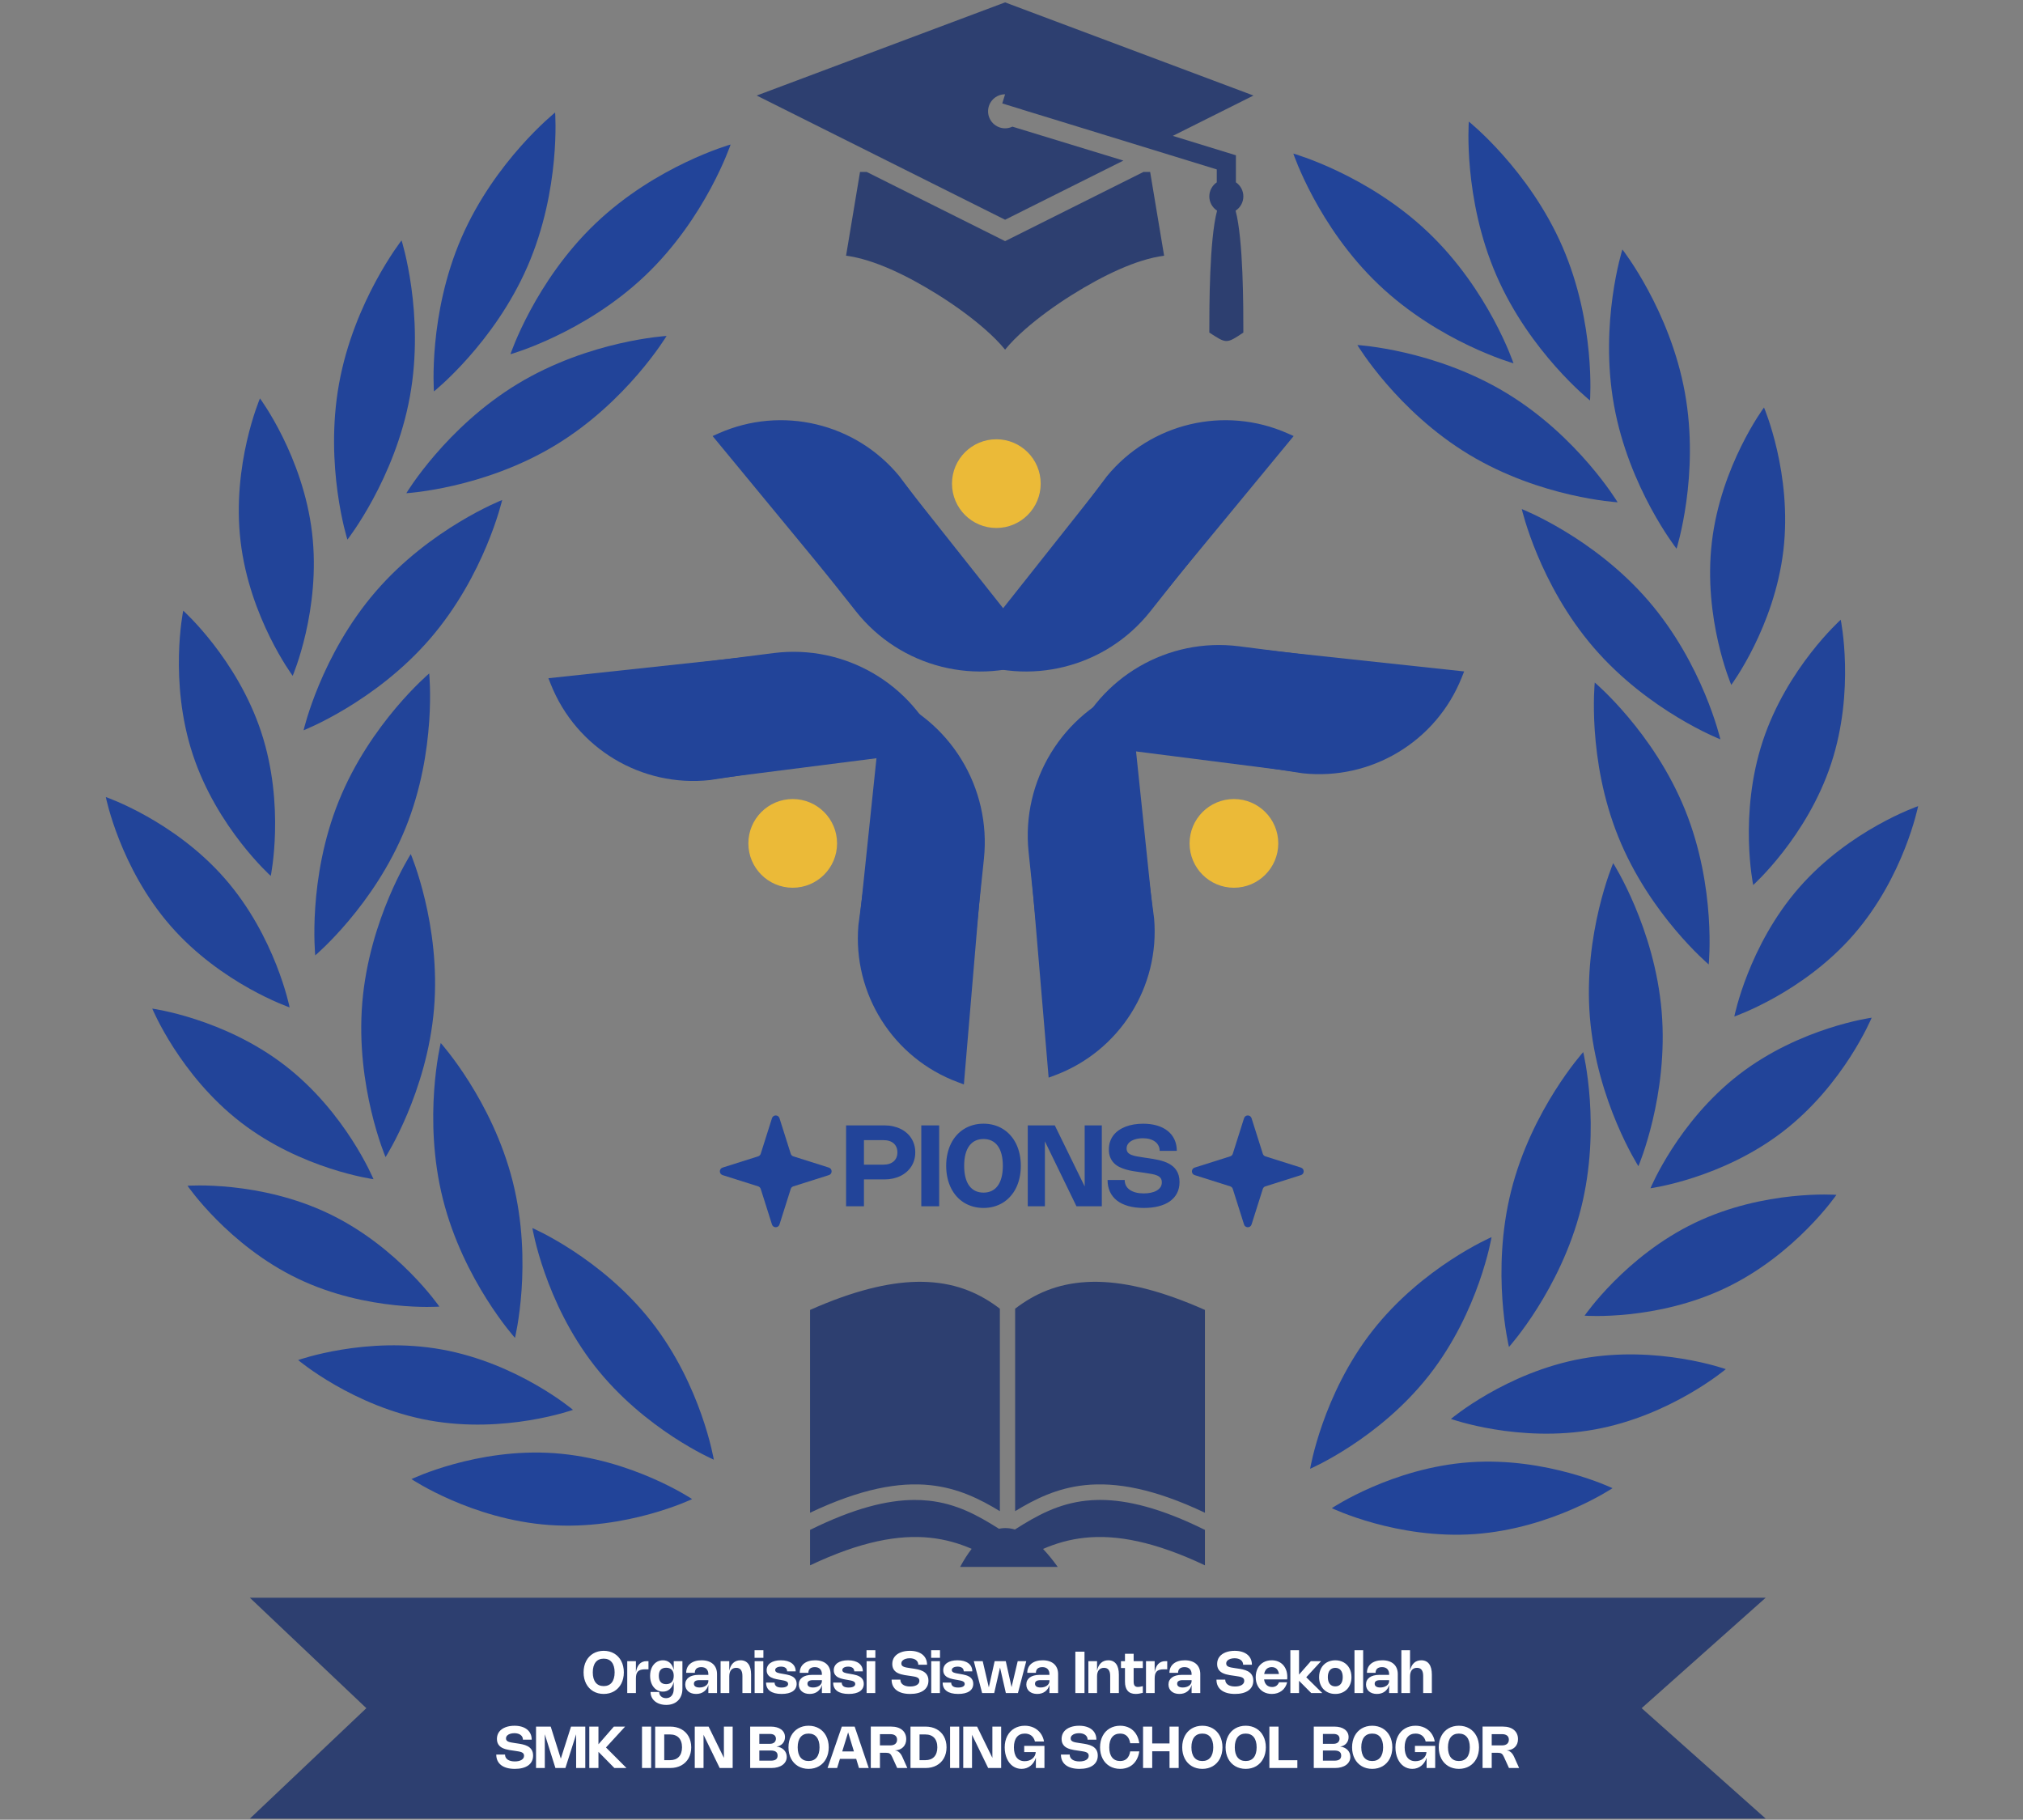 <svg width="567" height="510" viewBox="0 0 567 510" fill="none" xmlns="http://www.w3.org/2000/svg">
<rect x="0" y="0" width="567" height="510" fill="#808080" stroke="none"/>
<path d="M257.627 359.235C257.339 359.236 257.051 359.242 256.758 359.249C248.838 359.437 239.131 361.749 227.041 367.124V423.96C241.233 417.229 251.963 415.303 260.721 416.232C268.545 417.061 274.66 420.122 280.236 423.515V366.773C274.814 362.629 268.514 359.758 260.159 359.3C259.316 359.253 258.471 359.232 257.627 359.235H257.627ZM307.129 359.235C306.265 359.231 305.419 359.255 304.596 359.3C296.242 359.758 289.942 362.629 284.52 366.773V423.515C290.096 420.122 296.211 417.061 304.034 416.231C312.792 415.303 323.523 417.229 337.715 423.96V367.124C325.625 361.749 315.917 359.438 307.998 359.249C307.704 359.242 307.417 359.236 307.129 359.235V359.235ZM308.465 420.369C308.222 420.369 307.98 420.373 307.742 420.377C306.619 420.394 305.54 420.463 304.494 420.574C296.57 421.414 290.575 424.772 284.52 428.617V428.682C282.99 428.217 281.48 428.128 279.988 428.455C274.017 424.678 268.077 421.402 260.262 420.574C258.955 420.435 257.59 420.367 256.16 420.377C248.677 420.427 239.384 422.661 227.041 428.77V438.702C241.233 431.971 251.963 430.045 260.721 430.974C265.052 431.433 268.857 432.572 272.339 434.075C271.246 435.491 270.166 437.174 269.099 439.14H296.459C295.074 437.22 293.704 435.54 292.343 434.105C295.845 432.586 299.673 431.436 304.034 430.974C312.792 430.046 323.522 431.971 337.714 438.702V428.77C325.3 422.626 315.969 420.395 308.464 420.37L308.465 420.369Z" fill="#2D3F70"/>
<path d="M143.715 331.171C149.461 353.992 144.334 374.956 144.334 374.956C144.334 374.956 129.892 358.919 124.146 336.098C118.4 313.277 123.527 292.313 123.527 292.313C123.527 292.313 137.969 308.35 143.715 331.171Z" fill="#224499"/>
<path d="M92.215 340.16C111.706 349.512 123.142 366.191 123.142 366.191C123.142 366.191 102.976 367.706 83.485 358.354C63.994 349.002 52.558 332.323 52.558 332.323C52.558 332.323 72.724 330.808 92.215 340.16Z" fill="#224499"/>
<path d="M121.652 282.666C119.7 306.119 108.062 324.294 108.062 324.294C108.062 324.294 99.589 304.445 101.541 280.992C103.494 257.54 115.131 239.365 115.131 239.365C115.131 239.365 123.604 259.214 121.652 282.666Z" fill="#224499"/>
<path d="M79.839 298.586C96.96 311.785 104.679 330.477 104.679 330.477C104.679 330.477 84.639 327.767 67.518 314.567C50.397 301.368 42.678 282.676 42.678 282.676C42.678 282.676 62.718 285.386 79.839 298.586Z" fill="#224499"/>
<path d="M113.679 232.027C104.859 253.845 88.354 267.75 88.354 267.75C88.354 267.75 86.149 246.282 94.969 224.464C103.789 202.645 120.294 188.74 120.294 188.74C120.294 188.74 122.499 210.209 113.679 232.027Z" fill="#224499"/>
<path d="M63.016 246.219C77.241 262.498 81.175 282.334 81.175 282.334C81.175 282.334 62.045 275.777 47.82 259.498C33.594 243.219 29.66 223.383 29.66 223.383C29.66 223.383 48.79 229.94 63.016 246.219Z" fill="#224499"/>
<path d="M120.558 178.988C105.188 196.81 85.087 204.667 85.087 204.667C85.087 204.667 89.906 183.63 105.276 165.809C120.646 147.988 140.746 140.131 140.746 140.131C140.746 140.131 135.927 161.167 120.558 178.988Z" fill="#224499"/>
<path d="M73.204 205.154C79.978 225.684 75.888 245.489 75.888 245.489C75.888 245.489 60.815 232.008 54.04 211.478C47.265 190.949 51.355 171.144 51.355 171.144C51.355 171.144 66.429 184.625 73.204 205.154Z" fill="#224499"/>
<path d="M155.572 124.826C135.43 136.995 113.883 138.224 113.883 138.224C113.883 138.224 124.994 119.723 145.137 107.553C165.28 95.384 186.827 94.156 186.827 94.156C186.827 94.156 175.715 112.657 155.572 124.826Z" fill="#224499"/>
<path d="M180.877 77.194C163.836 93.425 143.063 99.277 143.063 99.277C143.063 99.277 149.918 78.813 166.958 62.582C183.999 46.351 204.772 40.499 204.772 40.499C204.772 40.499 197.917 60.963 180.877 77.194Z" fill="#224499"/>
<path d="M147.86 74.636C138.481 96.219 121.624 109.695 121.624 109.695C121.624 109.695 119.973 88.177 129.352 66.593C138.731 45.009 155.588 31.533 155.588 31.533C155.588 31.533 157.239 53.052 147.86 74.636Z" fill="#224499"/>
<path d="M114.89 111.1C110.698 134.258 97.372 151.233 97.372 151.233C97.372 151.233 90.841 130.664 95.032 107.506C99.223 84.349 112.55 67.373 112.55 67.373C112.55 67.373 119.081 87.943 114.89 111.1Z" fill="#224499"/>
<path d="M87.467 149.348C90 170.818 82.032 189.405 82.032 189.405C82.032 189.405 69.959 173.182 67.426 151.713C64.893 130.243 72.86 111.656 72.86 111.656C72.86 111.656 84.934 127.879 87.467 149.348Z" fill="#224499"/>
<path d="M182.586 370.413C196.628 388.339 200.068 409.094 200.068 409.094C200.068 409.094 180.742 400.783 166.699 382.857C152.657 364.93 149.217 344.175 149.217 344.175C149.217 344.175 168.543 352.486 182.586 370.413Z" fill="#224499"/>
<path d="M155.372 407.269C177.093 408.815 193.985 420.133 193.985 420.133C193.985 420.133 175.66 428.944 153.939 427.398C132.218 425.852 115.326 414.534 115.326 414.534C115.326 414.534 133.651 405.723 155.372 407.269Z" fill="#224499"/>
<path d="M123.881 378.22C145.154 382.073 160.6 395.125 160.6 395.125C160.6 395.125 141.557 401.93 120.285 398.077C99.012 394.224 83.566 381.172 83.566 381.172C83.566 381.172 102.609 374.367 123.881 378.22Z" fill="#224499"/>
<path d="M423.55 333.716C417.805 356.537 422.931 377.501 422.931 377.501C422.931 377.501 437.374 361.464 443.12 338.643C448.866 315.822 443.739 294.858 443.739 294.858C443.739 294.858 429.296 310.895 423.55 333.716Z" fill="#224499"/>
<path d="M475.049 342.705C455.558 352.057 444.122 368.735 444.122 368.735C444.122 368.735 464.288 370.251 483.779 360.899C503.27 351.546 514.705 334.868 514.705 334.868C514.705 334.868 494.54 333.352 475.049 342.705Z" fill="#224499"/>
<path d="M445.618 285.211C447.57 308.663 459.207 326.838 459.207 326.838C459.207 326.838 467.68 306.989 465.728 283.537C463.776 260.085 452.138 241.91 452.138 241.91C452.138 241.91 443.665 261.759 445.618 285.211Z" fill="#224499"/>
<path d="M487.426 301.13C470.305 314.33 462.587 333.022 462.587 333.022C462.587 333.022 482.627 330.312 499.748 317.112C516.869 303.912 524.587 285.221 524.587 285.221C524.587 285.221 504.547 287.93 487.426 301.13Z" fill="#224499"/>
<path d="M453.589 234.57C462.409 256.388 478.914 270.294 478.914 270.294C478.914 270.294 481.118 248.825 472.298 227.007C463.478 205.189 446.974 191.283 446.974 191.283C446.974 191.283 444.769 212.752 453.589 234.57Z" fill="#224499"/>
<path d="M504.25 248.764C490.025 265.043 486.091 284.879 486.091 284.879C486.091 284.879 505.22 278.321 519.446 262.043C533.671 245.764 537.605 225.928 537.605 225.928C537.605 225.928 518.476 232.485 504.25 248.764Z" fill="#224499"/>
<path d="M446.71 181.533C462.08 199.354 482.18 207.211 482.18 207.211C482.18 207.211 477.362 186.175 461.992 168.353C446.622 150.532 426.521 142.675 426.521 142.675C426.521 142.675 431.34 163.712 446.71 181.533Z" fill="#224499"/>
<path d="M494.064 207.699C487.289 228.229 491.379 248.034 491.379 248.034C491.379 248.034 506.453 234.553 513.227 214.023C520.002 193.493 515.912 173.689 515.912 173.689C515.912 173.689 500.839 187.17 494.064 207.699Z" fill="#224499"/>
<path d="M411.693 127.371C431.836 139.54 453.383 140.769 453.383 140.769C453.383 140.769 442.271 122.267 422.128 110.098C401.985 97.929 380.439 96.7 380.439 96.7C380.439 96.7 391.55 115.202 411.693 127.371Z" fill="#224499"/>
<path d="M386.387 79.739C403.427 95.97 424.2 101.822 424.2 101.822C424.2 101.822 417.346 81.358 400.305 65.126C383.265 48.895 362.492 43.043 362.492 43.043C362.492 43.043 369.347 63.507 386.387 79.739Z" fill="#224499"/>
<path d="M419.405 77.18C428.784 98.764 445.642 112.24 445.642 112.24C445.642 112.24 447.293 90.722 437.914 69.138C428.535 47.554 411.678 34.078 411.678 34.078C411.678 34.078 410.027 55.596 419.405 77.18Z" fill="#224499"/>
<path d="M452.378 113.645C456.569 136.802 469.896 153.778 469.896 153.778C469.896 153.778 476.427 133.208 472.235 110.051C468.044 86.894 454.718 69.918 454.718 69.918C454.718 69.918 448.187 90.488 452.378 113.645Z" fill="#224499"/>
<path d="M479.801 151.893C477.268 173.363 485.235 191.949 485.235 191.949C485.235 191.949 497.309 175.727 499.842 154.257C502.374 132.787 494.407 114.201 494.407 114.201C494.407 114.201 482.333 130.423 479.801 151.893Z" fill="#224499"/>
<path d="M384.68 372.957C370.638 390.884 367.197 411.639 367.197 411.639C367.197 411.639 386.524 403.328 400.566 385.401C414.609 367.475 418.049 346.72 418.049 346.72C418.049 346.72 398.722 355.031 384.68 372.957Z" fill="#224499"/>
<path d="M411.896 409.813C390.174 411.359 373.282 422.677 373.282 422.677C373.282 422.677 391.607 431.488 413.328 429.942C435.05 428.396 451.942 417.078 451.942 417.078C451.942 417.078 433.617 408.267 411.896 409.813Z" fill="#224499"/>
<path d="M443.386 380.765C422.114 384.618 406.667 397.67 406.667 397.67C406.667 397.67 425.71 404.475 446.983 400.622C468.255 396.769 483.702 383.717 483.702 383.717C483.702 383.717 464.659 376.912 443.386 380.765Z" fill="#224499"/>
<path d="M70.029 447.781H494.883L460.114 478.733L494.883 509.686H70.029L102.678 478.733L70.029 447.781Z" fill="#2D3F70"/>
<path d="M163.564 468.699C163.564 468.09 163.626 467.52 163.751 466.987C163.878 466.451 164.058 465.96 164.29 465.514C164.523 465.065 164.807 464.663 165.142 464.309C165.478 463.955 165.854 463.656 166.27 463.412C166.687 463.166 167.141 462.978 167.633 462.849C168.128 462.719 168.652 462.654 169.204 462.654C169.755 462.654 170.277 462.719 170.77 462.849C171.265 462.978 171.72 463.166 172.137 463.412C172.556 463.656 172.932 463.955 173.265 464.309C173.6 464.663 173.884 465.065 174.117 465.514C174.352 465.96 174.532 466.451 174.657 466.987C174.784 467.522 174.847 468.093 174.847 468.699C174.847 469.305 174.784 469.876 174.657 470.411C174.532 470.947 174.352 471.439 174.117 471.888C173.884 472.334 173.6 472.735 173.265 473.089C172.932 473.443 172.556 473.744 172.137 473.99C171.72 474.233 171.265 474.42 170.77 474.55C170.277 474.679 169.755 474.744 169.204 474.744C168.652 474.744 168.128 474.679 167.633 474.55C167.141 474.42 166.687 474.233 166.27 473.99C165.854 473.744 165.478 473.443 165.142 473.089C164.807 472.735 164.523 472.334 164.29 471.888C164.058 471.439 163.878 470.947 163.751 470.411C163.626 469.876 163.564 469.305 163.564 468.699ZM166.144 468.699C166.144 469.318 166.212 469.868 166.347 470.346C166.485 470.825 166.684 471.228 166.944 471.555C167.203 471.88 167.523 472.126 167.901 472.294C168.283 472.462 168.717 472.545 169.204 472.545C169.69 472.545 170.123 472.462 170.502 472.294C170.883 472.126 171.204 471.88 171.463 471.555C171.726 471.228 171.925 470.825 172.06 470.346C172.198 469.868 172.267 469.318 172.267 468.699C172.267 468.08 172.198 467.531 172.06 467.052C171.925 466.573 171.726 466.171 171.463 465.847C171.204 465.52 170.883 465.272 170.502 465.104C170.123 464.937 169.69 464.853 169.204 464.853C168.717 464.853 168.283 464.937 167.901 465.104C167.523 465.272 167.203 465.52 166.944 465.847C166.684 466.171 166.485 466.573 166.347 467.052C166.212 467.531 166.144 468.08 166.144 468.699ZM178.231 474.501H175.801V465.555H178.231V468.663C178.313 468.184 178.432 467.752 178.588 467.368C178.745 466.984 178.945 466.658 179.189 466.391C179.432 466.123 179.722 465.917 180.057 465.774C180.395 465.628 180.783 465.555 181.222 465.555H181.753V467.839H180.816C180.318 467.839 179.903 467.89 179.57 467.993C179.24 468.096 178.975 468.254 178.775 468.468C178.578 468.679 178.437 468.947 178.353 469.271C178.272 469.593 178.231 469.974 178.231 470.415V474.501ZM191.264 465.555V473.304C191.264 473.994 191.158 474.616 190.944 475.17C190.733 475.728 190.43 476.202 190.035 476.595C189.643 476.987 189.167 477.288 188.607 477.499C188.047 477.713 187.42 477.82 186.724 477.82C186.292 477.82 185.883 477.779 185.499 477.698C185.115 477.62 184.759 477.505 184.432 477.353C184.107 477.204 183.815 477.022 183.556 476.806C183.296 476.592 183.076 476.35 182.894 476.079C182.713 475.811 182.574 475.518 182.476 475.199C182.379 474.882 182.33 474.547 182.33 474.193H184.753C184.753 474.45 184.8 474.685 184.895 474.899C184.992 475.112 185.126 475.295 185.296 475.446C185.467 475.6 185.669 475.72 185.905 475.803C186.143 475.887 186.404 475.929 186.688 475.929C187.021 475.929 187.319 475.868 187.585 475.747C187.85 475.628 188.074 475.454 188.258 475.227C188.445 475.003 188.587 474.73 188.684 474.408C188.784 474.086 188.834 473.722 188.834 473.316V471.32C188.734 471.761 188.592 472.153 188.408 472.497C188.227 472.84 188.008 473.131 187.751 473.369C187.494 473.604 187.2 473.784 186.87 473.909C186.543 474.033 186.185 474.095 185.795 474.095C185.446 474.095 185.115 474.047 184.801 473.949C184.487 473.852 184.198 473.711 183.933 473.527C183.668 473.343 183.429 473.12 183.215 472.858C183.001 472.595 182.82 472.301 182.671 471.973C182.522 471.646 182.407 471.289 182.326 470.902C182.248 470.513 182.209 470.102 182.209 469.669C182.209 469.233 182.248 468.825 182.326 468.443C182.407 468.059 182.522 467.706 182.671 467.385C182.82 467.06 183.001 466.771 183.215 466.516C183.429 466.259 183.668 466.042 183.933 465.863C184.198 465.685 184.487 465.548 184.801 465.453C185.115 465.359 185.446 465.311 185.795 465.311C186.185 465.311 186.543 465.371 186.87 465.49C187.2 465.609 187.494 465.783 187.751 466.013C188.008 466.243 188.227 466.527 188.408 466.865C188.592 467.203 188.734 467.59 188.834 468.026V465.555H191.264ZM188.834 469.669C188.834 468.925 188.65 468.361 188.282 467.977C187.914 467.593 187.387 467.401 186.7 467.401C186.035 467.401 185.527 467.587 185.179 467.961C184.83 468.334 184.655 468.903 184.655 469.669C184.655 470.437 184.828 471.018 185.174 471.413C185.521 471.806 186.029 472.002 186.7 472.002C187.041 472.002 187.344 471.95 187.609 471.848C187.874 471.742 188.097 471.591 188.278 471.393C188.46 471.193 188.597 470.948 188.692 470.659C188.787 470.369 188.834 470.039 188.834 469.669ZM192.32 468.833C192.32 468.292 192.419 467.804 192.616 467.368C192.816 466.933 193.102 466.564 193.472 466.261C193.845 465.955 194.297 465.721 194.827 465.559C195.357 465.394 195.955 465.311 196.621 465.311C197.302 465.311 197.912 465.399 198.45 465.575C198.989 465.748 199.444 466.001 199.818 466.334C200.191 466.666 200.475 467.073 200.67 467.555C200.867 468.036 200.966 468.583 200.966 469.194V474.501H198.536V472.213C198.435 472.605 198.281 472.958 198.073 473.272C197.867 473.583 197.617 473.848 197.322 474.067C197.03 474.286 196.696 474.454 196.32 474.57C195.947 474.686 195.541 474.744 195.103 474.744C194.646 474.744 194.229 474.681 193.853 474.554C193.48 474.429 193.16 474.252 192.892 474.022C192.627 473.79 192.421 473.511 192.275 473.186C192.129 472.862 192.056 472.501 192.056 472.103C192.056 471.678 192.14 471.3 192.308 470.967C192.478 470.632 192.722 470.349 193.038 470.119C193.357 469.887 193.747 469.709 194.206 469.588C194.666 469.463 195.188 469.401 195.773 469.401H198.536V469.194C198.536 468.886 198.491 468.61 198.402 468.366C198.312 468.123 198.184 467.917 198.016 467.75C197.849 467.579 197.642 467.449 197.395 467.36C197.152 467.271 196.875 467.226 196.564 467.226C196.25 467.226 195.978 467.264 195.748 467.34C195.521 467.413 195.332 467.52 195.18 467.66C195.031 467.798 194.921 467.966 194.848 468.164C194.777 468.361 194.742 468.584 194.742 468.833H192.32ZM196.024 470.878C195.518 470.878 195.136 470.963 194.876 471.133C194.616 471.301 194.486 471.55 194.486 471.88C194.486 472.218 194.622 472.479 194.892 472.663C195.165 472.844 195.555 472.935 196.061 472.935C196.418 472.935 196.746 472.89 197.047 472.801C197.349 472.709 197.611 472.583 197.83 472.424C198.051 472.264 198.225 472.075 198.349 471.856C198.473 471.637 198.536 471.399 198.536 471.142V470.878H196.024ZM204.398 474.501H201.967V465.555H204.398V468.245C204.492 467.771 204.632 467.352 204.815 466.987C204.999 466.622 205.224 466.316 205.489 466.07C205.754 465.821 206.058 465.633 206.402 465.506C206.748 465.376 207.128 465.311 207.542 465.311C208.023 465.311 208.448 465.398 208.816 465.571C209.186 465.744 209.498 466 209.749 466.338C210.001 466.673 210.19 467.09 210.317 467.587C210.447 468.085 210.512 468.657 210.512 469.304V474.501H208.082V469.709C208.082 468.187 207.503 467.425 206.345 467.425C206.034 467.425 205.758 467.478 205.517 467.583C205.277 467.686 205.072 467.839 204.905 468.042C204.74 468.242 204.614 468.491 204.527 468.788C204.441 469.083 204.398 469.423 204.398 469.807V474.501ZM213.963 464.617H211.484V462.491H213.963V464.617ZM213.938 474.501H211.508V465.555H213.938V474.501ZM218.862 465.311C219.519 465.311 220.105 465.383 220.619 465.526C221.135 465.67 221.571 465.877 221.925 466.147C222.279 466.415 222.55 466.741 222.737 467.125C222.923 467.509 223.016 467.942 223.016 468.423H220.619C220.619 468.215 220.582 468.03 220.509 467.867C220.436 467.702 220.326 467.562 220.18 467.445C220.037 467.329 219.859 467.241 219.645 467.182C219.434 467.119 219.189 467.088 218.911 467.088C218.667 467.088 218.444 467.111 218.241 467.157C218.038 467.203 217.865 467.268 217.722 467.352C217.578 467.436 217.466 467.537 217.385 467.656C217.307 467.775 217.267 467.907 217.267 468.05C217.267 468.226 217.319 468.37 217.421 468.484C217.524 468.595 217.661 468.687 217.831 468.76C218.004 468.83 218.203 468.888 218.428 468.934C218.652 468.98 218.888 469.024 219.134 469.064L219.734 469.17C219.975 469.21 220.229 469.258 220.497 469.312C220.765 469.363 221.03 469.431 221.292 469.515C221.554 469.598 221.806 469.704 222.047 469.831C222.288 469.958 222.5 470.116 222.684 470.306C222.868 470.495 223.014 470.721 223.122 470.983C223.23 471.246 223.284 471.555 223.284 471.912C223.284 472.361 223.191 472.762 223.004 473.113C222.82 473.465 222.549 473.763 222.189 474.006C221.832 474.247 221.391 474.429 220.866 474.554C220.344 474.681 219.744 474.744 219.065 474.744C218.351 474.744 217.722 474.674 217.178 474.533C216.637 474.393 216.183 474.189 215.815 473.921C215.45 473.65 215.174 473.318 214.987 472.923C214.801 472.525 214.707 472.071 214.707 471.559H217.105C217.105 472.008 217.265 472.353 217.584 472.594C217.903 472.832 218.391 472.951 219.048 472.951C219.335 472.951 219.592 472.929 219.819 472.886C220.049 472.84 220.243 472.774 220.4 472.687C220.559 472.601 220.681 472.495 220.765 472.371C220.849 472.246 220.89 472.106 220.89 471.949C220.89 471.757 220.839 471.601 220.736 471.482C220.636 471.361 220.496 471.261 220.314 471.182C220.136 471.101 219.923 471.035 219.677 470.983C219.431 470.932 219.165 470.881 218.878 470.829L218.278 470.724C218.058 470.686 217.822 470.641 217.568 470.59C217.313 470.538 217.06 470.472 216.809 470.391C216.557 470.31 216.314 470.208 216.079 470.087C215.846 469.965 215.64 469.813 215.462 469.632C215.283 469.451 215.14 469.235 215.032 468.983C214.926 468.732 214.874 468.437 214.874 468.099C214.874 467.669 214.964 467.282 215.145 466.938C215.329 466.592 215.592 466.299 215.932 466.058C216.276 465.817 216.694 465.633 217.186 465.506C217.681 465.376 218.24 465.311 218.862 465.311ZM224.144 468.833C224.144 468.292 224.243 467.804 224.44 467.368C224.64 466.933 224.926 466.564 225.296 466.261C225.67 465.955 226.121 465.721 226.651 465.559C227.182 465.394 227.779 465.311 228.445 465.311C229.126 465.311 229.736 465.399 230.275 465.575C230.813 465.748 231.269 466.001 231.642 466.334C232.015 466.666 232.299 467.073 232.494 467.555C232.691 468.036 232.79 468.583 232.79 469.194V474.501H230.36V472.213C230.26 472.605 230.105 472.958 229.897 473.272C229.692 473.583 229.441 473.848 229.147 474.067C228.854 474.286 228.52 474.454 228.144 474.57C227.771 474.686 227.365 474.744 226.927 474.744C226.47 474.744 226.054 474.681 225.678 474.554C225.304 474.429 224.984 474.252 224.716 474.022C224.451 473.79 224.245 473.511 224.099 473.186C223.953 472.862 223.88 472.501 223.88 472.103C223.88 471.678 223.964 471.3 224.132 470.967C224.302 470.632 224.546 470.349 224.862 470.119C225.181 469.887 225.571 469.709 226.031 469.588C226.49 469.463 227.012 469.401 227.597 469.401H230.36V469.194C230.36 468.886 230.315 468.61 230.226 468.366C230.137 468.123 230.008 467.917 229.84 467.75C229.673 467.579 229.466 467.449 229.22 467.36C228.976 467.271 228.699 467.226 228.388 467.226C228.074 467.226 227.802 467.264 227.572 467.34C227.345 467.413 227.156 467.52 227.004 467.66C226.856 467.798 226.745 467.966 226.672 468.164C226.601 468.361 226.566 468.584 226.566 468.833H224.144ZM227.848 470.878C227.342 470.878 226.96 470.963 226.7 471.133C226.44 471.301 226.311 471.55 226.311 471.88C226.311 472.218 226.446 472.479 226.716 472.663C226.99 472.844 227.379 472.935 227.885 472.935C228.242 472.935 228.57 472.89 228.871 472.801C229.174 472.709 229.435 472.583 229.654 472.424C229.876 472.264 230.049 472.075 230.173 471.856C230.298 471.637 230.36 471.399 230.36 471.142V470.878H227.848ZM237.674 465.311C238.331 465.311 238.917 465.383 239.431 465.526C239.948 465.67 240.383 465.877 240.737 466.147C241.092 466.415 241.362 466.741 241.549 467.125C241.736 467.509 241.829 467.942 241.829 468.423H239.431C239.431 468.215 239.395 468.03 239.321 467.867C239.248 467.702 239.139 467.562 238.993 467.445C238.849 467.329 238.671 467.241 238.457 467.182C238.246 467.119 238.002 467.088 237.723 467.088C237.479 467.088 237.256 467.111 237.053 467.157C236.851 467.203 236.677 467.268 236.534 467.352C236.391 467.436 236.279 467.537 236.197 467.656C236.119 467.775 236.08 467.907 236.08 468.05C236.08 468.226 236.131 468.37 236.234 468.484C236.337 468.595 236.473 468.687 236.644 468.76C236.817 468.83 237.016 468.888 237.24 468.934C237.465 468.98 237.7 469.024 237.946 469.064L238.547 469.17C238.787 469.21 239.042 469.258 239.309 469.312C239.577 469.363 239.842 469.431 240.105 469.515C240.367 469.598 240.618 469.704 240.859 469.831C241.1 469.958 241.312 470.116 241.496 470.306C241.68 470.495 241.826 470.721 241.934 470.983C242.043 471.246 242.097 471.555 242.097 471.912C242.097 472.361 242.003 472.762 241.817 473.113C241.633 473.465 241.361 473.763 241.001 474.006C240.644 474.247 240.203 474.429 239.679 474.554C239.156 474.681 238.556 474.744 237.877 474.744C237.163 474.744 236.534 474.674 235.99 474.533C235.449 474.393 234.995 474.189 234.627 473.921C234.262 473.65 233.986 473.318 233.8 472.923C233.613 472.525 233.52 472.071 233.52 471.559H235.917C235.917 472.008 236.077 472.353 236.396 472.594C236.715 472.832 237.204 472.951 237.861 472.951C238.148 472.951 238.405 472.929 238.632 472.886C238.862 472.84 239.055 472.774 239.212 472.687C239.372 472.601 239.493 472.495 239.577 472.371C239.661 472.246 239.703 472.106 239.703 471.949C239.703 471.757 239.651 471.601 239.549 471.482C239.449 471.361 239.308 471.261 239.127 471.182C238.948 471.101 238.736 471.035 238.49 470.983C238.244 470.932 237.977 470.881 237.69 470.829L237.09 470.724C236.871 470.686 236.634 470.641 236.38 470.59C236.126 470.538 235.873 470.472 235.621 470.391C235.37 470.31 235.126 470.208 234.891 470.087C234.658 469.965 234.453 469.813 234.274 469.632C234.096 469.451 233.952 469.235 233.844 468.983C233.739 468.732 233.686 468.437 233.686 468.099C233.686 467.669 233.777 467.282 233.958 466.938C234.142 466.592 234.404 466.299 234.745 466.058C235.088 465.817 235.506 465.633 235.999 465.506C236.494 465.376 237.052 465.311 237.674 465.311ZM245.343 464.617H242.864V462.491H245.343V464.617ZM245.319 474.501H242.889V465.555H245.319V474.501ZM255 462.658C255.744 462.658 256.413 462.747 257.008 462.926C257.606 463.104 258.113 463.361 258.53 463.696C258.949 464.032 259.271 464.442 259.495 464.926C259.72 465.407 259.832 465.951 259.832 466.557H257.373C257.373 466.278 257.315 466.027 257.199 465.802C257.085 465.578 256.923 465.387 256.712 465.23C256.501 465.073 256.248 464.953 255.953 464.869C255.658 464.785 255.33 464.743 254.967 464.743C254.767 464.743 254.57 464.757 254.375 464.784C254.18 464.811 253.996 464.851 253.823 464.906C253.65 464.96 253.49 465.027 253.344 465.108C253.198 465.19 253.071 465.284 252.963 465.392C252.858 465.501 252.775 465.622 252.716 465.758C252.656 465.893 252.626 466.042 252.626 466.204C252.626 466.434 252.682 466.622 252.793 466.768C252.906 466.911 253.073 467.029 253.292 467.121C253.513 467.213 253.787 467.289 254.111 467.348C254.436 467.408 254.81 467.468 255.235 467.531L255.71 467.6C255.953 467.635 256.203 467.674 256.46 467.717C256.717 467.758 256.974 467.808 257.231 467.867C257.488 467.927 257.74 467.999 257.986 468.082C258.235 468.166 258.47 468.268 258.692 468.387C258.914 468.506 259.118 468.646 259.305 468.809C259.491 468.968 259.652 469.155 259.787 469.369C259.925 469.582 260.032 469.826 260.108 470.099C260.184 470.372 260.221 470.68 260.221 471.024C260.221 471.632 260.1 472.169 259.856 472.635C259.616 473.097 259.272 473.485 258.826 473.799C258.382 474.11 257.845 474.345 257.215 474.505C256.585 474.665 255.882 474.744 255.105 474.744C254.269 474.744 253.528 474.654 252.882 474.473C252.235 474.291 251.69 474.029 251.247 473.685C250.806 473.342 250.47 472.923 250.241 472.428C250.011 471.93 249.896 471.366 249.896 470.736H252.354C252.354 471.036 252.417 471.305 252.541 471.543C252.668 471.781 252.849 471.983 253.085 472.148C253.323 472.313 253.611 472.44 253.949 472.529C254.287 472.616 254.667 472.659 255.089 472.659C255.449 472.659 255.786 472.627 256.099 472.562C256.416 472.497 256.69 472.398 256.923 472.265C257.158 472.133 257.344 471.968 257.479 471.77C257.614 471.573 257.682 471.342 257.682 471.077C257.682 470.822 257.625 470.618 257.511 470.464C257.398 470.31 257.231 470.185 257.012 470.091C256.796 469.996 256.531 469.922 256.217 469.868C255.906 469.811 255.552 469.754 255.154 469.697L254.541 469.608C254.222 469.562 253.891 469.512 253.547 469.458C253.204 469.401 252.867 469.325 252.537 469.231C252.207 469.136 251.893 469.016 251.596 468.869C251.298 468.723 251.037 468.537 250.813 468.31C250.588 468.082 250.41 467.809 250.277 467.49C250.147 467.171 250.082 466.791 250.082 466.35C250.082 465.947 250.139 465.576 250.253 465.238C250.366 464.9 250.527 464.594 250.736 464.321C250.947 464.048 251.199 463.809 251.494 463.603C251.792 463.395 252.123 463.22 252.488 463.08C252.853 462.939 253.247 462.834 253.669 462.763C254.094 462.693 254.537 462.658 255 462.658ZM263.458 464.617H260.979V462.491H263.458V464.617ZM263.434 474.501H261.004V465.555H263.434V474.501ZM268.357 465.311C269.015 465.311 269.6 465.383 270.114 465.526C270.631 465.67 271.066 465.877 271.421 466.147C271.775 466.415 272.045 466.741 272.232 467.125C272.419 467.509 272.512 467.942 272.512 468.423H270.114C270.114 468.215 270.078 468.03 270.005 467.867C269.932 467.702 269.822 467.562 269.676 467.445C269.533 467.329 269.354 467.241 269.14 467.182C268.929 467.119 268.685 467.088 268.406 467.088C268.163 467.088 267.939 467.111 267.737 467.157C267.534 467.203 267.361 467.268 267.217 467.352C267.074 467.436 266.962 467.537 266.88 467.656C266.802 467.775 266.763 467.907 266.763 468.05C266.763 468.226 266.814 468.37 266.917 468.484C267.02 468.595 267.156 468.687 267.327 468.76C267.5 468.83 267.699 468.888 267.923 468.934C268.148 468.98 268.383 469.024 268.629 469.064L269.23 469.17C269.47 469.21 269.725 469.258 269.992 469.312C270.26 469.363 270.525 469.431 270.788 469.515C271.05 469.598 271.302 469.704 271.542 469.831C271.783 469.958 271.995 470.116 272.179 470.306C272.363 470.495 272.509 470.721 272.617 470.983C272.726 471.246 272.78 471.555 272.78 471.912C272.78 472.361 272.686 472.762 272.5 473.113C272.316 473.465 272.044 473.763 271.684 474.006C271.327 474.247 270.886 474.429 270.362 474.554C269.84 474.681 269.239 474.744 268.56 474.744C267.846 474.744 267.217 474.674 266.674 474.533C266.133 474.393 265.678 474.189 265.31 473.921C264.945 473.65 264.669 473.318 264.483 472.923C264.296 472.525 264.203 472.071 264.203 471.559H266.6C266.6 472.008 266.76 472.353 267.079 472.594C267.398 472.832 267.887 472.951 268.544 472.951C268.831 472.951 269.088 472.929 269.315 472.886C269.545 472.84 269.738 472.774 269.895 472.687C270.055 472.601 270.176 472.495 270.26 472.371C270.344 472.246 270.386 472.106 270.386 471.949C270.386 471.757 270.335 471.601 270.232 471.482C270.132 471.361 269.991 471.261 269.81 471.182C269.631 471.101 269.419 471.035 269.173 470.983C268.927 470.932 268.66 470.881 268.374 470.829L267.773 470.724C267.554 470.686 267.317 470.641 267.063 470.59C266.809 470.538 266.556 470.472 266.304 470.391C266.053 470.31 265.809 470.208 265.574 470.087C265.341 469.965 265.136 469.813 264.957 469.632C264.779 469.451 264.635 469.235 264.527 468.983C264.422 468.732 264.369 468.437 264.369 468.099C264.369 467.669 264.46 467.282 264.641 466.938C264.825 466.592 265.087 466.299 265.428 466.058C265.771 465.817 266.189 465.633 266.682 465.506C267.177 465.376 267.735 465.311 268.357 465.311ZM281.895 465.555L283.518 472.837L285.243 465.555H287.637L285.304 474.501H281.92L280.285 467.332L278.65 474.501H275.27L272.937 465.555H275.428L277.144 472.911L278.78 465.555H281.895ZM287.919 468.833C287.919 468.292 288.018 467.804 288.215 467.368C288.415 466.933 288.701 466.564 289.071 466.261C289.445 465.955 289.896 465.721 290.427 465.559C290.957 465.394 291.554 465.311 292.22 465.311C292.901 465.311 293.511 465.399 294.05 465.575C294.588 465.748 295.044 466.001 295.417 466.334C295.79 466.666 296.074 467.073 296.269 467.555C296.466 468.036 296.565 468.583 296.565 469.194V474.501H294.135V472.213C294.035 472.605 293.881 472.958 293.672 473.272C293.467 473.583 293.217 473.848 292.922 474.067C292.63 474.286 292.296 474.454 291.92 474.57C291.546 474.686 291.141 474.744 290.702 474.744C290.245 474.744 289.829 474.681 289.453 474.554C289.079 474.429 288.759 474.252 288.491 474.022C288.226 473.79 288.021 473.511 287.874 473.186C287.728 472.862 287.655 472.501 287.655 472.103C287.655 471.678 287.739 471.3 287.907 470.967C288.077 470.632 288.321 470.349 288.637 470.119C288.956 469.887 289.346 469.709 289.806 469.588C290.266 469.463 290.788 469.401 291.372 469.401H294.135V469.194C294.135 468.886 294.09 468.61 294.001 468.366C293.912 468.123 293.783 467.917 293.616 467.75C293.448 467.579 293.241 467.449 292.995 467.36C292.751 467.271 292.474 467.226 292.163 467.226C291.849 467.226 291.577 467.264 291.348 467.34C291.12 467.413 290.931 467.52 290.779 467.66C290.631 467.798 290.52 467.966 290.447 468.164C290.376 468.361 290.341 468.584 290.341 468.833H287.919ZM291.623 470.878C291.118 470.878 290.735 470.963 290.475 471.133C290.216 471.301 290.086 471.55 290.086 471.88C290.086 472.218 290.221 472.479 290.491 472.663C290.765 472.844 291.154 472.935 291.66 472.935C292.017 472.935 292.346 472.89 292.646 472.801C292.949 472.709 293.21 472.583 293.429 472.424C293.651 472.264 293.824 472.075 293.948 471.856C294.073 471.637 294.135 471.399 294.135 471.142V470.878H291.623ZM303.959 474.501H301.395V462.897H303.959V474.501ZM307.477 474.501H305.047V465.555H307.477V468.245C307.572 467.771 307.711 467.352 307.895 466.987C308.079 466.622 308.304 466.316 308.569 466.07C308.834 465.821 309.138 465.633 309.482 465.506C309.828 465.376 310.208 465.311 310.622 465.311C311.103 465.311 311.528 465.398 311.896 465.571C312.266 465.744 312.577 466 312.829 466.338C313.081 466.673 313.27 467.09 313.397 467.587C313.527 468.085 313.592 468.657 313.592 469.304V474.501H311.161V469.709C311.161 468.187 310.583 467.425 309.425 467.425C309.114 467.425 308.838 467.478 308.597 467.583C308.357 467.686 308.152 467.839 307.985 468.042C307.82 468.242 307.694 468.491 307.607 468.788C307.521 469.083 307.477 469.423 307.477 469.807V474.501ZM320.307 474.432C319.557 474.638 318.889 474.74 318.302 474.74C317.318 474.74 316.571 474.452 316.063 473.876C315.557 473.297 315.304 472.439 315.304 471.3V467.486H314.184V465.555H315.304V463.494H317.734V465.555H320.307V467.486H317.734V471.304C317.734 471.818 317.829 472.194 318.018 472.432C318.208 472.667 318.509 472.785 318.923 472.785C319.091 472.785 319.287 472.767 319.511 472.732C319.736 472.694 320.001 472.636 320.307 472.558V474.432ZM323.627 474.501H321.197V465.555H323.627V468.663C323.708 468.184 323.827 467.752 323.984 467.368C324.141 466.984 324.341 466.658 324.585 466.391C324.828 466.123 325.118 465.917 325.453 465.774C325.791 465.628 326.179 465.555 326.617 465.555H327.149V467.839H326.212C325.714 467.839 325.299 467.89 324.966 467.993C324.636 468.096 324.371 468.254 324.171 468.468C323.973 468.679 323.833 468.947 323.749 469.271C323.668 469.593 323.627 469.974 323.627 470.415V474.501ZM327.763 468.833C327.763 468.292 327.861 467.804 328.059 467.368C328.259 466.933 328.544 466.564 328.915 466.261C329.288 465.955 329.74 465.721 330.27 465.559C330.8 465.394 331.398 465.311 332.063 465.311C332.745 465.311 333.355 465.399 333.893 465.575C334.432 465.748 334.887 466.001 335.261 466.334C335.634 466.666 335.918 467.073 336.113 467.555C336.31 468.036 336.409 468.583 336.409 469.194V474.501H333.978V472.213C333.878 472.605 333.724 472.958 333.516 473.272C333.31 473.583 333.06 473.848 332.765 474.067C332.473 474.286 332.139 474.454 331.763 474.57C331.39 474.686 330.984 474.744 330.546 474.744C330.089 474.744 329.672 474.681 329.296 474.554C328.923 474.429 328.603 474.252 328.335 474.022C328.07 473.79 327.864 473.511 327.718 473.186C327.572 472.862 327.499 472.501 327.499 472.103C327.499 471.678 327.583 471.3 327.751 470.967C327.921 470.632 328.164 470.349 328.481 470.119C328.8 469.887 329.19 469.709 329.649 469.588C330.109 469.463 330.631 469.401 331.215 469.401H333.978V469.194C333.978 468.886 333.934 468.61 333.845 468.366C333.755 468.123 333.627 467.917 333.459 467.75C333.291 467.579 333.085 467.449 332.838 467.36C332.595 467.271 332.318 467.226 332.007 467.226C331.693 467.226 331.421 467.264 331.191 467.34C330.964 467.413 330.775 467.52 330.623 467.66C330.474 467.798 330.363 467.966 330.29 468.164C330.22 468.361 330.185 468.584 330.185 468.833H327.763ZM331.467 470.878C330.961 470.878 330.578 470.963 330.319 471.133C330.059 471.301 329.929 471.55 329.929 471.88C329.929 472.218 330.065 472.479 330.335 472.663C330.608 472.844 330.998 472.935 331.504 472.935C331.861 472.935 332.189 472.89 332.489 472.801C332.792 472.709 333.053 472.583 333.272 472.424C333.494 472.264 333.667 472.075 333.792 471.856C333.916 471.637 333.978 471.399 333.978 471.142V470.878H331.467ZM346.05 462.658C346.794 462.658 347.464 462.747 348.059 462.926C348.657 463.104 349.164 463.361 349.58 463.696C350 464.032 350.321 464.442 350.546 464.926C350.77 465.407 350.883 465.951 350.883 466.557H348.424C348.424 466.278 348.366 466.027 348.25 465.802C348.136 465.578 347.974 465.387 347.763 465.23C347.552 465.073 347.299 464.953 347.004 464.869C346.709 464.785 346.38 464.743 346.018 464.743C345.818 464.743 345.62 464.757 345.426 464.784C345.231 464.811 345.047 464.851 344.874 464.906C344.701 464.96 344.541 465.027 344.395 465.108C344.249 465.19 344.122 465.284 344.014 465.392C343.908 465.501 343.826 465.622 343.766 465.758C343.707 465.893 343.677 466.042 343.677 466.204C343.677 466.434 343.732 466.622 343.843 466.768C343.957 466.911 344.123 467.029 344.342 467.121C344.564 467.213 344.837 467.289 345.162 467.348C345.487 467.408 345.861 467.468 346.286 467.531L346.76 467.6C347.004 467.635 347.254 467.674 347.511 467.717C347.768 467.758 348.025 467.808 348.282 467.867C348.539 467.927 348.79 467.999 349.037 468.082C349.285 468.166 349.521 468.268 349.743 468.387C349.964 468.506 350.169 468.646 350.355 468.809C350.542 468.968 350.703 469.155 350.838 469.369C350.976 469.582 351.083 469.826 351.159 470.099C351.234 470.372 351.272 470.68 351.272 471.024C351.272 471.632 351.15 472.169 350.907 472.635C350.666 473.097 350.323 473.485 349.876 473.799C349.433 474.11 348.896 474.345 348.266 474.505C347.636 474.665 346.932 474.744 346.156 474.744C345.32 474.744 344.579 474.654 343.933 474.473C343.286 474.291 342.741 474.029 342.297 473.685C341.857 473.342 341.521 472.923 341.291 472.428C341.061 471.93 340.946 471.366 340.946 470.736H343.405C343.405 471.036 343.467 471.305 343.592 471.543C343.719 471.781 343.9 471.983 344.135 472.148C344.373 472.313 344.662 472.44 345 472.529C345.338 472.616 345.718 472.659 346.14 472.659C346.499 472.659 346.836 472.627 347.15 472.562C347.466 472.497 347.741 472.398 347.974 472.265C348.209 472.133 348.394 471.968 348.529 471.77C348.665 471.573 348.732 471.342 348.732 471.077C348.732 470.822 348.676 470.618 348.562 470.464C348.448 470.31 348.282 470.185 348.063 470.091C347.846 469.996 347.581 469.922 347.268 469.868C346.957 469.811 346.602 469.754 346.205 469.697L345.592 469.608C345.273 469.562 344.941 469.512 344.598 469.458C344.254 469.401 343.918 469.325 343.588 469.231C343.258 469.136 342.944 469.016 342.646 468.869C342.349 468.723 342.088 468.537 341.863 468.31C341.639 468.082 341.46 467.809 341.328 467.49C341.198 467.171 341.133 466.791 341.133 466.35C341.133 465.947 341.19 465.576 341.303 465.238C341.417 464.9 341.578 464.594 341.786 464.321C341.997 464.048 342.25 463.809 342.545 463.603C342.843 463.395 343.174 463.22 343.539 463.08C343.904 462.939 344.298 462.834 344.72 462.763C345.144 462.693 345.588 462.658 346.05 462.658ZM360.759 471.47C360.638 471.979 360.447 472.436 360.187 472.842C359.93 473.245 359.617 473.588 359.246 473.872C358.875 474.153 358.455 474.368 357.984 474.517C357.516 474.669 357.01 474.744 356.467 474.744C356.018 474.744 355.593 474.693 355.193 474.59C354.795 474.487 354.429 474.34 354.093 474.148C353.761 473.953 353.46 473.717 353.193 473.438C352.927 473.159 352.703 472.846 352.519 472.497C352.335 472.145 352.193 471.762 352.093 471.348C351.996 470.932 351.947 470.488 351.947 470.018C351.947 469.55 351.996 469.109 352.093 468.695C352.19 468.278 352.33 467.896 352.511 467.547C352.695 467.198 352.918 466.885 353.18 466.61C353.443 466.334 353.739 466.1 354.069 465.908C354.402 465.716 354.765 465.568 355.16 465.465C355.555 465.363 355.974 465.311 356.418 465.311C357.078 465.311 357.677 465.424 358.215 465.648C358.756 465.87 359.218 466.186 359.599 466.597C359.983 467.006 360.279 467.499 360.487 468.078C360.696 468.654 360.8 469.297 360.8 470.006C360.8 470.114 360.797 470.223 360.792 470.334C360.789 470.442 360.781 470.553 360.767 470.667H354.296C354.334 471.002 354.412 471.302 354.531 471.568C354.653 471.83 354.809 472.053 354.998 472.237C355.19 472.418 355.415 472.558 355.672 472.655C355.931 472.752 356.219 472.801 356.536 472.801C357.012 472.801 357.409 472.69 357.729 472.468C358.05 472.244 358.301 471.911 358.479 471.47H360.759ZM358.467 469.166C358.364 468.522 358.142 468.038 357.802 467.713C357.461 467.386 357.004 467.222 356.43 467.222C356.141 467.222 355.877 467.266 355.639 467.352C355.401 467.439 355.193 467.564 355.014 467.729C354.836 467.894 354.687 468.099 354.568 468.342C354.452 468.583 354.369 468.857 354.32 469.166H358.467ZM366.109 470.066L370.617 474.501H367.517L364.089 471.056V474.501H361.659V462.491H364.089V469.324L367.404 465.555H370.272L366.109 470.066ZM369.713 470.026C369.713 469.55 369.763 469.103 369.863 468.687C369.964 468.268 370.107 467.884 370.294 467.535C370.483 467.186 370.711 466.875 370.979 466.601C371.247 466.326 371.549 466.093 371.884 465.904C372.219 465.712 372.586 465.566 372.983 465.465C373.381 465.363 373.803 465.311 374.249 465.311C374.696 465.311 375.118 465.363 375.515 465.465C375.913 465.566 376.279 465.712 376.615 465.904C376.95 466.093 377.252 466.326 377.52 466.601C377.787 466.875 378.014 467.186 378.201 467.535C378.39 467.884 378.535 468.268 378.635 468.687C378.735 469.103 378.785 469.55 378.785 470.026C378.785 470.74 378.674 471.388 378.453 471.969C378.231 472.548 377.92 473.043 377.52 473.454C377.119 473.865 376.64 474.183 376.083 474.408C375.529 474.632 374.917 474.744 374.249 474.744C373.581 474.744 372.969 474.632 372.411 474.408C371.857 474.183 371.38 473.865 370.979 473.454C370.579 473.043 370.268 472.548 370.046 471.969C369.824 471.388 369.713 470.74 369.713 470.026ZM372.16 470.026C372.16 470.44 372.207 470.809 372.302 471.133C372.397 471.455 372.533 471.727 372.712 471.949C372.89 472.168 373.109 472.336 373.369 472.452C373.629 472.568 373.922 472.627 374.249 472.627C374.579 472.627 374.873 472.568 375.13 472.452C375.389 472.336 375.609 472.168 375.787 471.949C375.966 471.727 376.102 471.455 376.197 471.133C376.292 470.809 376.339 470.44 376.339 470.026C376.339 469.612 376.292 469.244 376.197 468.922C376.102 468.6 375.966 468.329 375.787 468.107C375.609 467.885 375.389 467.717 375.13 467.604C374.873 467.487 374.579 467.429 374.249 467.429C373.922 467.429 373.629 467.487 373.369 467.604C373.109 467.717 372.89 467.885 372.712 468.107C372.533 468.329 372.397 468.6 372.302 468.922C372.207 469.244 372.16 469.612 372.16 470.026ZM382.061 474.501H379.631V462.491H382.061V474.501ZM383.122 468.833C383.122 468.292 383.221 467.804 383.418 467.368C383.619 466.933 383.904 466.564 384.274 466.261C384.648 465.955 385.099 465.721 385.63 465.559C386.16 465.394 386.758 465.311 387.423 465.311C388.105 465.311 388.714 465.399 389.253 465.575C389.791 465.748 390.247 466.001 390.62 466.334C390.993 466.666 391.277 467.073 391.472 467.555C391.67 468.036 391.768 468.583 391.768 469.194V474.501H389.338V472.213C389.238 472.605 389.084 472.958 388.875 473.272C388.67 473.583 388.42 473.848 388.125 474.067C387.833 474.286 387.499 474.454 387.123 474.57C386.749 474.686 386.344 474.744 385.905 474.744C385.448 474.744 385.032 474.681 384.656 474.554C384.283 474.429 383.962 474.252 383.694 474.022C383.429 473.79 383.224 473.511 383.078 473.186C382.932 472.862 382.858 472.501 382.858 472.103C382.858 471.678 382.942 471.3 383.11 470.967C383.28 470.632 383.524 470.349 383.84 470.119C384.16 469.887 384.549 469.709 385.009 469.588C385.469 469.463 385.991 469.401 386.575 469.401H389.338V469.194C389.338 468.886 389.293 468.61 389.204 468.366C389.115 468.123 388.986 467.917 388.819 467.75C388.651 467.579 388.444 467.449 388.198 467.36C387.954 467.271 387.677 467.226 387.366 467.226C387.052 467.226 386.781 467.264 386.551 467.34C386.323 467.413 386.134 467.52 385.983 467.66C385.834 467.798 385.723 467.966 385.65 468.164C385.58 468.361 385.544 468.584 385.544 468.833H383.122ZM386.826 470.878C386.321 470.878 385.938 470.963 385.678 471.133C385.419 471.301 385.289 471.55 385.289 471.88C385.289 472.218 385.424 472.479 385.695 472.663C385.968 472.844 386.357 472.935 386.863 472.935C387.22 472.935 387.549 472.89 387.849 472.801C388.152 472.709 388.413 472.583 388.632 472.424C388.854 472.264 389.027 472.075 389.151 471.856C389.276 471.637 389.338 471.399 389.338 471.142V470.878H386.826ZM395.2 474.501H392.77V462.491H395.2V468.241C395.295 467.767 395.434 467.349 395.618 466.987C395.802 466.622 396.026 466.316 396.291 466.07C396.556 465.821 396.861 465.633 397.204 465.506C397.55 465.376 397.93 465.311 398.344 465.311C398.826 465.311 399.25 465.398 399.618 465.571C399.989 465.744 400.3 466 400.551 466.338C400.803 466.673 400.992 467.09 401.119 467.587C401.249 468.085 401.314 468.657 401.314 469.304V474.501H398.884V469.709C398.884 468.947 398.741 468.376 398.454 467.997C398.167 467.616 397.732 467.425 397.147 467.425C396.836 467.425 396.56 467.478 396.32 467.583C396.079 467.686 395.875 467.839 395.707 468.042C395.542 468.242 395.416 468.491 395.33 468.788C395.243 469.083 395.2 469.423 395.2 469.807V474.501ZM144.194 483.658C144.937 483.658 145.607 483.747 146.202 483.926C146.8 484.104 147.307 484.361 147.723 484.696C148.143 485.032 148.465 485.442 148.689 485.926C148.914 486.407 149.026 486.951 149.026 487.557H146.567C146.567 487.278 146.509 487.027 146.393 486.802C146.279 486.578 146.117 486.387 145.906 486.23C145.695 486.073 145.442 485.953 145.147 485.869C144.852 485.785 144.524 485.743 144.161 485.743C143.961 485.743 143.764 485.757 143.569 485.784C143.374 485.811 143.19 485.851 143.017 485.906C142.844 485.96 142.684 486.027 142.538 486.108C142.392 486.19 142.265 486.284 142.157 486.392C142.051 486.501 141.969 486.622 141.909 486.758C141.85 486.893 141.82 487.042 141.82 487.204C141.82 487.434 141.876 487.622 141.987 487.768C142.1 487.911 142.266 488.029 142.486 488.121C142.707 488.213 142.981 488.289 143.305 488.348C143.63 488.408 144.004 488.468 144.429 488.531L144.904 488.6C145.147 488.635 145.397 488.674 145.654 488.717C145.911 488.758 146.168 488.808 146.425 488.867C146.682 488.927 146.934 488.999 147.18 489.082C147.429 489.166 147.664 489.268 147.886 489.387C148.108 489.506 148.312 489.646 148.498 489.809C148.685 489.968 148.846 490.155 148.981 490.369C149.119 490.582 149.226 490.826 149.302 491.099C149.377 491.372 149.415 491.68 149.415 492.024C149.415 492.632 149.294 493.169 149.05 493.635C148.809 494.097 148.466 494.485 148.02 494.799C147.576 495.11 147.039 495.345 146.409 495.505C145.779 495.665 145.075 495.744 144.299 495.744C143.463 495.744 142.722 495.654 142.076 495.473C141.429 495.291 140.884 495.029 140.441 494.685C140 494.342 139.664 493.923 139.434 493.428C139.205 492.93 139.09 492.366 139.09 491.736H141.548C141.548 492.036 141.611 492.305 141.735 492.543C141.862 492.781 142.043 492.983 142.279 493.148C142.517 493.313 142.805 493.44 143.143 493.529C143.481 493.616 143.861 493.659 144.283 493.659C144.643 493.659 144.979 493.627 145.293 493.562C145.61 493.497 145.884 493.398 146.117 493.265C146.352 493.133 146.537 492.968 146.673 492.77C146.808 492.573 146.876 492.342 146.876 492.077C146.876 491.822 146.819 491.618 146.705 491.464C146.592 491.31 146.425 491.185 146.206 491.091C145.99 490.996 145.725 490.922 145.411 490.868C145.1 490.811 144.745 490.754 144.348 490.697L143.735 490.608C143.416 490.562 143.085 490.512 142.741 490.458C142.398 490.401 142.061 490.325 141.731 490.231C141.401 490.136 141.087 490.016 140.79 489.869C140.492 489.723 140.231 489.537 140.007 489.31C139.782 489.082 139.604 488.809 139.471 488.49C139.341 488.171 139.276 487.791 139.276 487.35C139.276 486.947 139.333 486.576 139.447 486.238C139.56 485.9 139.721 485.594 139.929 485.321C140.14 485.048 140.393 484.809 140.688 484.603C140.986 484.395 141.317 484.22 141.682 484.08C142.047 483.939 142.441 483.834 142.863 483.763C143.288 483.693 143.731 483.658 144.194 483.658ZM164.041 483.897V495.501H161.477V486.052L158.47 495.501H155.671L152.697 486.048V495.501H150.238V483.897H154.352L157.184 492.884L160.045 483.897H164.041ZM169.842 489.744L175.587 495.501H172.199L167.732 490.969V495.501H165.168V483.897H167.732V488.855L172.053 483.897H175.205L169.842 489.744ZM182.503 495.501H179.939V483.897H182.503V495.501ZM183.631 483.897H187.863C188.447 483.897 188.996 483.959 189.51 484.084C190.027 484.206 190.503 484.384 190.938 484.619C191.374 484.855 191.763 485.141 192.107 485.48C192.453 485.818 192.747 486.202 192.987 486.632C193.228 487.062 193.412 487.534 193.539 488.048C193.669 488.562 193.734 489.112 193.734 489.699C193.734 490.286 193.669 490.836 193.539 491.35C193.412 491.864 193.228 492.336 192.987 492.766C192.747 493.196 192.453 493.581 192.107 493.919C191.763 494.257 191.374 494.543 190.938 494.779C190.503 495.014 190.027 495.194 189.51 495.318C188.994 495.44 188.445 495.501 187.863 495.501H183.631V483.897ZM187.806 493.302C188.336 493.302 188.808 493.223 189.222 493.067C189.639 492.907 189.989 492.674 190.273 492.369C190.56 492.063 190.777 491.687 190.926 491.241C191.078 490.792 191.153 490.278 191.153 489.699C191.153 489.12 191.078 488.608 190.926 488.161C190.777 487.712 190.56 487.335 190.273 487.029C189.989 486.724 189.639 486.492 189.222 486.336C188.808 486.176 188.336 486.096 187.806 486.096H186.171V493.302H187.806ZM205.351 495.501H201.712L197.184 486.19V495.501H194.725V483.897H198.604L202.893 492.657V483.897H205.351V495.501ZM216.063 483.897C216.661 483.897 217.203 483.966 217.69 484.104C218.177 484.239 218.592 484.434 218.936 484.688C219.282 484.943 219.548 485.251 219.735 485.613C219.921 485.976 220.015 486.384 220.015 486.839C220.015 487.201 219.955 487.537 219.836 487.845C219.717 488.151 219.551 488.42 219.337 488.652C219.126 488.882 218.875 489.07 218.583 489.216C218.29 489.362 217.971 489.456 217.625 489.496C218.044 489.534 218.43 489.631 218.781 489.788C219.133 489.945 219.436 490.149 219.69 490.401C219.947 490.653 220.147 490.946 220.291 491.281C220.434 491.614 220.506 491.979 220.506 492.377C220.506 492.856 220.4 493.287 220.189 493.671C219.981 494.055 219.688 494.384 219.309 494.657C218.93 494.928 218.477 495.136 217.95 495.282C217.422 495.428 216.841 495.501 216.205 495.501H210.257V483.897H216.063ZM215.799 488.721C216.051 488.721 216.279 488.689 216.485 488.624C216.693 488.559 216.87 488.464 217.016 488.34C217.163 488.215 217.275 488.065 217.353 487.89C217.434 487.711 217.475 487.511 217.475 487.289C217.475 487.073 217.436 486.882 217.357 486.717C217.282 486.549 217.172 486.409 217.029 486.295C216.885 486.181 216.709 486.096 216.501 486.039C216.293 485.98 216.058 485.95 215.795 485.95H212.821V488.721H215.799ZM216.022 493.448C216.663 493.448 217.144 493.333 217.463 493.103C217.782 492.871 217.942 492.509 217.942 492.02C217.942 491.533 217.782 491.175 217.463 490.945C217.144 490.712 216.665 490.596 216.027 490.596H212.821V493.448H216.022ZM220.992 489.699C220.992 489.09 221.054 488.52 221.178 487.987C221.305 487.451 221.485 486.96 221.718 486.514C221.951 486.065 222.235 485.663 222.57 485.309C222.905 484.955 223.281 484.656 223.698 484.412C224.114 484.166 224.569 483.978 225.061 483.849C225.556 483.719 226.08 483.654 226.631 483.654C227.183 483.654 227.705 483.719 228.197 483.849C228.692 483.978 229.148 484.166 229.565 484.412C229.984 484.656 230.36 484.955 230.693 485.309C231.028 485.663 231.312 486.065 231.545 486.514C231.78 486.96 231.96 487.451 232.084 487.987C232.211 488.522 232.275 489.093 232.275 489.699C232.275 490.305 232.211 490.876 232.084 491.411C231.96 491.947 231.78 492.439 231.545 492.888C231.312 493.334 231.028 493.735 230.693 494.089C230.36 494.443 229.984 494.744 229.565 494.99C229.148 495.233 228.692 495.42 228.197 495.55C227.705 495.679 227.183 495.744 226.631 495.744C226.08 495.744 225.556 495.679 225.061 495.55C224.569 495.42 224.114 495.233 223.698 494.99C223.281 494.744 222.905 494.443 222.57 494.089C222.235 493.735 221.951 493.334 221.718 492.888C221.485 492.439 221.305 491.947 221.178 491.411C221.054 490.876 220.992 490.305 220.992 489.699ZM223.572 489.699C223.572 490.318 223.64 490.868 223.775 491.346C223.913 491.825 224.112 492.228 224.371 492.555C224.631 492.88 224.95 493.126 225.329 493.294C225.71 493.462 226.144 493.545 226.631 493.545C227.118 493.545 227.551 493.462 227.93 493.294C228.311 493.126 228.632 492.88 228.891 492.555C229.154 492.228 229.352 491.825 229.488 491.346C229.626 490.868 229.695 490.318 229.695 489.699C229.695 489.08 229.626 488.531 229.488 488.052C229.352 487.573 229.154 487.171 228.891 486.847C228.632 486.52 228.311 486.272 227.93 486.104C227.551 485.937 227.118 485.853 226.631 485.853C226.144 485.853 225.71 485.937 225.329 486.104C224.95 486.272 224.631 486.52 224.371 486.847C224.112 487.171 223.913 487.573 223.775 488.052C223.64 488.531 223.572 489.08 223.572 489.699ZM231.945 495.501L235.946 483.897H239.54L243.484 495.501H240.753L239.974 492.949H235.41L234.623 495.501H231.945ZM239.337 490.855L237.71 485.508L236.059 490.855H239.337ZM244.062 495.501V483.893H249.803C250.455 483.893 251.039 483.976 251.556 484.141C252.075 484.306 252.515 484.541 252.875 484.847C253.237 485.15 253.514 485.517 253.706 485.95C253.898 486.383 253.995 486.867 253.995 487.403C253.995 487.871 253.919 488.297 253.767 488.681C253.616 489.062 253.399 489.391 253.118 489.667C252.84 489.94 252.501 490.155 252.104 490.312C251.709 490.466 251.267 490.551 250.777 490.567C251.24 490.6 251.647 490.77 251.998 491.079C252.353 491.384 252.657 491.822 252.911 492.393L254.307 495.501H251.463L250.055 492.401C249.952 492.171 249.848 491.982 249.743 491.833C249.637 491.682 249.518 491.561 249.385 491.472C249.253 491.383 249.1 491.321 248.927 491.285C248.757 491.25 248.551 491.233 248.31 491.233H246.627V495.501H244.062ZM249.507 489.164C249.81 489.164 250.081 489.128 250.319 489.058C250.557 488.985 250.758 488.881 250.923 488.746C251.088 488.608 251.214 488.44 251.3 488.243C251.387 488.042 251.43 487.815 251.43 487.561C251.43 487.061 251.264 486.678 250.931 486.413C250.599 486.145 250.123 486.011 249.503 486.011H246.627V489.164H249.507ZM255.188 483.897H259.42C260.004 483.897 260.553 483.959 261.067 484.084C261.584 484.206 262.06 484.384 262.495 484.619C262.931 484.855 263.32 485.141 263.664 485.48C264.01 485.818 264.303 486.202 264.544 486.632C264.785 487.062 264.969 487.534 265.096 488.048C265.226 488.562 265.291 489.112 265.291 489.699C265.291 490.286 265.226 490.836 265.096 491.35C264.969 491.864 264.785 492.336 264.544 492.766C264.303 493.196 264.01 493.581 263.664 493.919C263.32 494.257 262.931 494.543 262.495 494.779C262.06 495.014 261.584 495.194 261.067 495.318C260.55 495.44 260.001 495.501 259.42 495.501H255.188V483.897ZM259.363 493.302C259.893 493.302 260.365 493.223 260.779 493.067C261.196 492.907 261.546 492.674 261.83 492.369C262.117 492.063 262.334 491.687 262.483 491.241C262.635 490.792 262.71 490.278 262.71 489.699C262.71 489.12 262.635 488.608 262.483 488.161C262.334 487.712 262.117 487.335 261.83 487.029C261.546 486.724 261.196 486.492 260.779 486.336C260.365 486.176 259.893 486.096 259.363 486.096H257.728V493.302H259.363ZM268.846 495.501H266.282V483.897H268.846V495.501ZM280.601 495.501H276.962L272.434 486.19V495.501H269.975V483.897H273.854L278.142 492.657V483.897H280.601V495.501ZM284.178 489.699C284.178 490.324 284.244 490.878 284.376 491.363C284.509 491.847 284.702 492.254 284.957 492.584C285.213 492.914 285.529 493.164 285.902 493.334C286.275 493.505 286.704 493.59 287.188 493.59C287.618 493.59 288.017 493.529 288.385 493.407C288.755 493.283 289.077 493.109 289.351 492.884C289.626 492.66 289.847 492.39 290.012 492.077C290.177 491.763 290.272 491.414 290.296 491.03H287.062V489.293H292.734V495.501H290.332V492.616C290.178 493.095 289.971 493.528 289.712 493.915C289.455 494.301 289.153 494.63 288.807 494.901C288.463 495.171 288.081 495.379 287.659 495.525C287.239 495.671 286.789 495.744 286.308 495.744C285.853 495.744 285.42 495.678 285.009 495.546C284.601 495.413 284.222 495.224 283.873 494.978C283.524 494.729 283.209 494.426 282.928 494.069C282.649 493.712 282.411 493.31 282.214 492.864C282.016 492.415 281.864 491.925 281.755 491.395C281.65 490.862 281.597 490.297 281.597 489.699C281.597 489.09 281.659 488.52 281.784 487.987C281.911 487.451 282.091 486.96 282.323 486.514C282.556 486.065 282.839 485.663 283.171 485.309C283.507 484.955 283.883 484.656 284.299 484.412C284.718 484.166 285.174 483.978 285.667 483.849C286.159 483.719 286.681 483.654 287.233 483.654C287.69 483.654 288.128 483.7 288.547 483.792C288.969 483.884 289.365 484.018 289.736 484.193C290.109 484.369 290.453 484.586 290.767 484.843C291.083 485.097 291.364 485.388 291.61 485.715C291.859 486.042 292.069 486.405 292.239 486.802C292.41 487.197 292.535 487.622 292.617 488.076H290.069C289.985 487.711 289.856 487.391 289.683 487.115C289.513 486.836 289.306 486.603 289.062 486.417C288.819 486.23 288.543 486.089 288.235 485.995C287.929 485.9 287.596 485.853 287.237 485.853C286.75 485.853 286.316 485.937 285.934 486.104C285.556 486.272 285.236 486.52 284.977 486.847C284.717 487.171 284.518 487.573 284.38 488.052C284.245 488.531 284.178 489.08 284.178 489.699ZM302.459 483.658C303.203 483.658 303.872 483.747 304.467 483.926C305.065 484.104 305.572 484.361 305.988 484.696C306.408 485.032 306.73 485.442 306.954 485.926C307.179 486.407 307.291 486.951 307.291 487.557H304.832C304.832 487.278 304.774 487.027 304.658 486.802C304.544 486.578 304.382 486.387 304.171 486.23C303.96 486.073 303.707 485.953 303.412 485.869C303.117 485.785 302.789 485.743 302.426 485.743C302.226 485.743 302.029 485.757 301.834 485.784C301.639 485.811 301.455 485.851 301.282 485.906C301.109 485.96 300.949 486.027 300.803 486.108C300.657 486.19 300.53 486.284 300.422 486.392C300.316 486.501 300.234 486.622 300.174 486.758C300.115 486.893 300.085 487.042 300.085 487.204C300.085 487.434 300.141 487.622 300.252 487.768C300.365 487.911 300.531 488.029 300.751 488.121C300.972 488.213 301.246 488.289 301.57 488.348C301.895 488.408 302.269 488.468 302.694 488.531L303.169 488.6C303.412 488.635 303.662 488.674 303.919 488.717C304.176 488.758 304.433 488.808 304.69 488.867C304.947 488.927 305.199 488.999 305.445 489.082C305.694 489.166 305.929 489.268 306.151 489.387C306.373 489.506 306.577 489.646 306.763 489.809C306.95 489.968 307.111 490.155 307.246 490.369C307.384 490.582 307.491 490.826 307.567 491.099C307.643 491.372 307.68 491.68 307.68 492.024C307.68 492.632 307.559 493.169 307.315 493.635C307.074 494.097 306.731 494.485 306.285 494.799C305.841 495.11 305.304 495.345 304.674 495.505C304.044 495.665 303.34 495.744 302.564 495.744C301.728 495.744 300.987 495.654 300.341 495.473C299.694 495.291 299.149 495.029 298.706 494.685C298.265 494.342 297.929 493.923 297.7 493.428C297.47 492.93 297.355 492.366 297.355 491.736H299.813C299.813 492.036 299.876 492.305 300 492.543C300.127 492.781 300.308 492.983 300.544 493.148C300.782 493.313 301.07 493.44 301.408 493.529C301.746 493.616 302.126 493.659 302.548 493.659C302.908 493.659 303.244 493.627 303.558 493.562C303.875 493.497 304.149 493.398 304.382 493.265C304.617 493.133 304.802 492.968 304.938 492.77C305.073 492.573 305.141 492.342 305.141 492.077C305.141 491.822 305.084 491.618 304.97 491.464C304.857 491.31 304.69 491.185 304.471 491.091C304.255 490.996 303.99 490.922 303.676 490.868C303.365 490.811 303.01 490.754 302.613 490.697L302 490.608C301.681 490.562 301.35 490.512 301.006 490.458C300.663 490.401 300.326 490.325 299.996 490.231C299.666 490.136 299.352 490.016 299.055 489.869C298.757 489.723 298.496 489.537 298.272 489.31C298.047 489.082 297.869 488.809 297.736 488.49C297.606 488.171 297.541 487.791 297.541 487.35C297.541 486.947 297.598 486.576 297.712 486.238C297.825 485.9 297.986 485.594 298.194 485.321C298.405 485.048 298.658 484.809 298.953 484.603C299.251 484.395 299.582 484.22 299.947 484.08C300.312 483.939 300.706 483.834 301.128 483.763C301.553 483.693 301.996 483.658 302.459 483.658ZM310.898 489.699C310.898 490.318 310.966 490.868 311.101 491.346C311.239 491.825 311.438 492.228 311.698 492.555C311.957 492.88 312.277 493.126 312.655 493.294C313.037 493.462 313.471 493.545 313.958 493.545C314.739 493.545 315.365 493.32 315.836 492.868C316.307 492.416 316.619 491.739 316.773 490.835H319.321C319.248 491.344 319.132 491.818 318.972 492.259C318.815 492.7 318.618 493.103 318.38 493.468C318.145 493.831 317.873 494.154 317.564 494.438C317.256 494.719 316.915 494.957 316.542 495.152C316.169 495.344 315.764 495.49 315.329 495.59C314.896 495.693 314.438 495.744 313.954 495.744C313.402 495.744 312.88 495.679 312.387 495.55C311.895 495.42 311.439 495.233 311.02 494.99C310.604 494.744 310.228 494.443 309.892 494.089C309.56 493.735 309.277 493.334 309.044 492.888C308.812 492.439 308.632 491.947 308.505 491.411C308.38 490.876 308.318 490.305 308.318 489.699C308.318 489.09 308.38 488.52 308.505 487.987C308.632 487.451 308.812 486.96 309.044 486.514C309.277 486.065 309.56 485.663 309.892 485.309C310.228 484.955 310.604 484.656 311.02 484.412C311.439 484.166 311.895 483.978 312.387 483.849C312.88 483.719 313.402 483.654 313.954 483.654C314.438 483.654 314.896 483.705 315.329 483.808C315.764 483.908 316.169 484.055 316.542 484.25C316.915 484.442 317.256 484.68 317.564 484.964C317.873 485.246 318.145 485.569 318.38 485.934C318.618 486.296 318.815 486.698 318.972 487.139C319.132 487.58 319.248 488.055 319.321 488.563H316.773C316.619 487.662 316.305 486.986 315.832 486.534C315.359 486.08 314.734 485.853 313.958 485.853C313.471 485.853 313.037 485.937 312.655 486.104C312.277 486.272 311.957 486.52 311.698 486.847C311.438 487.171 311.239 487.573 311.101 488.052C310.966 488.531 310.898 489.08 310.898 489.699ZM330.355 495.501H327.79V490.811H322.938V495.501H320.374V483.897H322.938V488.612H327.79V483.897H330.355V495.501ZM331.346 489.699C331.346 489.09 331.408 488.52 331.533 487.987C331.66 487.451 331.84 486.96 332.072 486.514C332.305 486.065 332.589 485.663 332.924 485.309C333.26 484.955 333.636 484.656 334.052 484.412C334.469 484.166 334.923 483.978 335.416 483.849C335.911 483.719 336.434 483.654 336.986 483.654C337.538 483.654 338.06 483.719 338.552 483.849C339.047 483.978 339.503 484.166 339.919 484.412C340.338 484.656 340.714 484.955 341.047 485.309C341.382 485.663 341.666 486.065 341.899 486.514C342.134 486.96 342.314 487.451 342.439 487.987C342.566 488.522 342.629 489.093 342.629 489.699C342.629 490.305 342.566 490.876 342.439 491.411C342.314 491.947 342.134 492.439 341.899 492.888C341.666 493.334 341.382 493.735 341.047 494.089C340.714 494.443 340.338 494.744 339.919 494.99C339.503 495.233 339.047 495.42 338.552 495.55C338.06 495.679 337.538 495.744 336.986 495.744C336.434 495.744 335.911 495.679 335.416 495.55C334.923 495.42 334.469 495.233 334.052 494.99C333.636 494.744 333.26 494.443 332.924 494.089C332.589 493.735 332.305 493.334 332.072 492.888C331.84 492.439 331.66 491.947 331.533 491.411C331.408 490.876 331.346 490.305 331.346 489.699ZM333.927 489.699C333.927 490.318 333.994 490.868 334.129 491.346C334.267 491.825 334.466 492.228 334.726 492.555C334.985 492.88 335.305 493.126 335.683 493.294C336.065 493.462 336.499 493.545 336.986 493.545C337.473 493.545 337.905 493.462 338.284 493.294C338.665 493.126 338.986 492.88 339.246 492.555C339.508 492.228 339.707 491.825 339.842 491.346C339.98 490.868 340.049 490.318 340.049 489.699C340.049 489.08 339.98 488.531 339.842 488.052C339.707 487.573 339.508 487.171 339.246 486.847C338.986 486.52 338.665 486.272 338.284 486.104C337.905 485.937 337.473 485.853 336.986 485.853C336.499 485.853 336.065 485.937 335.683 486.104C335.305 486.272 334.985 486.52 334.726 486.847C334.466 487.171 334.267 487.573 334.129 488.052C333.994 488.531 333.927 489.08 333.927 489.699ZM343.502 489.699C343.502 489.09 343.564 488.52 343.689 487.987C343.816 487.451 343.996 486.96 344.228 486.514C344.461 486.065 344.745 485.663 345.08 485.309C345.416 484.955 345.792 484.656 346.208 484.412C346.625 484.166 347.079 483.978 347.572 483.849C348.066 483.719 348.59 483.654 349.142 483.654C349.693 483.654 350.215 483.719 350.708 483.849C351.203 483.978 351.659 484.166 352.075 484.412C352.494 484.656 352.87 484.955 353.203 485.309C353.538 485.663 353.822 486.065 354.055 486.514C354.29 486.96 354.47 487.451 354.595 487.987C354.722 488.522 354.785 489.093 354.785 489.699C354.785 490.305 354.722 490.876 354.595 491.411C354.47 491.947 354.29 492.439 354.055 492.888C353.822 493.334 353.538 493.735 353.203 494.089C352.87 494.443 352.494 494.744 352.075 494.99C351.659 495.233 351.203 495.42 350.708 495.55C350.215 495.679 349.693 495.744 349.142 495.744C348.59 495.744 348.066 495.679 347.572 495.55C347.079 495.42 346.625 495.233 346.208 494.99C345.792 494.744 345.416 494.443 345.08 494.089C344.745 493.735 344.461 493.334 344.228 492.888C343.996 492.439 343.816 491.947 343.689 491.411C343.564 490.876 343.502 490.305 343.502 489.699ZM346.082 489.699C346.082 490.318 346.15 490.868 346.285 491.346C346.423 491.825 346.622 492.228 346.882 492.555C347.141 492.88 347.461 493.126 347.839 493.294C348.221 493.462 348.655 493.545 349.142 493.545C349.629 493.545 350.061 493.462 350.44 493.294C350.821 493.126 351.142 492.88 351.402 492.555C351.664 492.228 351.863 491.825 351.998 491.346C352.136 490.868 352.205 490.318 352.205 489.699C352.205 489.08 352.136 488.531 351.998 488.052C351.863 487.573 351.664 487.171 351.402 486.847C351.142 486.52 350.821 486.272 350.44 486.104C350.061 485.937 349.629 485.853 349.142 485.853C348.655 485.853 348.221 485.937 347.839 486.104C347.461 486.272 347.141 486.52 346.882 486.847C346.622 487.171 346.423 487.573 346.285 488.052C346.15 488.531 346.082 489.08 346.082 489.699ZM358.344 483.897V493.318H363.618V495.501H355.78V483.897H358.344ZM374.027 483.897C374.625 483.897 375.167 483.966 375.654 484.104C376.141 484.239 376.556 484.434 376.899 484.688C377.246 484.943 377.512 485.251 377.699 485.613C377.885 485.976 377.979 486.384 377.979 486.839C377.979 487.201 377.919 487.537 377.8 487.845C377.681 488.151 377.515 488.42 377.301 488.652C377.09 488.882 376.839 489.07 376.546 489.216C376.254 489.362 375.935 489.456 375.589 489.496C376.008 489.534 376.394 489.631 376.745 489.788C377.097 489.945 377.4 490.149 377.654 490.401C377.911 490.653 378.111 490.946 378.255 491.281C378.398 491.614 378.47 491.979 378.47 492.377C378.47 492.856 378.364 493.287 378.153 493.671C377.945 494.055 377.651 494.384 377.273 494.657C376.894 494.928 376.441 495.136 375.914 495.282C375.386 495.428 374.805 495.501 374.169 495.501H368.221V483.897H374.027ZM373.763 488.721C374.015 488.721 374.243 488.689 374.449 488.624C374.657 488.559 374.834 488.464 374.98 488.34C375.126 488.215 375.239 488.065 375.317 487.89C375.398 487.711 375.439 487.511 375.439 487.289C375.439 487.073 375.4 486.882 375.321 486.717C375.245 486.549 375.136 486.409 374.993 486.295C374.849 486.181 374.673 486.096 374.465 486.039C374.257 485.98 374.021 485.95 373.759 485.95H370.785V488.721H373.763ZM373.986 493.448C374.627 493.448 375.107 493.333 375.427 493.103C375.746 492.871 375.905 492.509 375.905 492.02C375.905 491.533 375.746 491.175 375.427 490.945C375.107 490.712 374.629 490.596 373.99 490.596H370.785V493.448H373.986ZM378.956 489.699C378.956 489.09 379.018 488.52 379.142 487.987C379.269 487.451 379.449 486.96 379.682 486.514C379.914 486.065 380.198 485.663 380.534 485.309C380.869 484.955 381.245 484.656 381.662 484.412C382.078 484.166 382.533 483.978 383.025 483.849C383.52 483.719 384.043 483.654 384.595 483.654C385.147 483.654 385.669 483.719 386.161 483.849C386.656 483.978 387.112 484.166 387.529 484.412C387.948 484.656 388.324 484.955 388.657 485.309C388.992 485.663 389.276 486.065 389.509 486.514C389.744 486.96 389.924 487.451 390.048 487.987C390.175 488.522 390.239 489.093 390.239 489.699C390.239 490.305 390.175 490.876 390.048 491.411C389.924 491.947 389.744 492.439 389.509 492.888C389.276 493.334 388.992 493.735 388.657 494.089C388.324 494.443 387.948 494.744 387.529 494.99C387.112 495.233 386.656 495.42 386.161 495.55C385.669 495.679 385.147 495.744 384.595 495.744C384.043 495.744 383.52 495.679 383.025 495.55C382.533 495.42 382.078 495.233 381.662 494.99C381.245 494.744 380.869 494.443 380.534 494.089C380.198 493.735 379.914 493.334 379.682 492.888C379.449 492.439 379.269 491.947 379.142 491.411C379.018 490.876 378.956 490.305 378.956 489.699ZM381.536 489.699C381.536 490.318 381.604 490.868 381.739 491.346C381.877 491.825 382.076 492.228 382.335 492.555C382.595 492.88 382.914 493.126 383.293 493.294C383.674 493.462 384.108 493.545 384.595 493.545C385.082 493.545 385.515 493.462 385.894 493.294C386.275 493.126 386.595 492.88 386.855 492.555C387.117 492.228 387.316 491.825 387.452 491.346C387.589 490.868 387.658 490.318 387.658 489.699C387.658 489.08 387.589 488.531 387.452 488.052C387.316 487.573 387.117 487.171 386.855 486.847C386.595 486.52 386.275 486.272 385.894 486.104C385.515 485.937 385.082 485.853 384.595 485.853C384.108 485.853 383.674 485.937 383.293 486.104C382.914 486.272 382.595 486.52 382.335 486.847C382.076 487.171 381.877 487.573 381.739 488.052C381.604 488.531 381.536 489.08 381.536 489.699ZM393.692 489.699C393.692 490.324 393.758 490.878 393.891 491.363C394.023 491.847 394.217 492.254 394.471 492.584C394.728 492.914 395.043 493.164 395.416 493.334C395.79 493.505 396.218 493.59 396.702 493.59C397.133 493.59 397.532 493.529 397.899 493.407C398.27 493.283 398.592 493.109 398.865 492.884C399.141 492.66 399.361 492.39 399.526 492.077C399.691 491.763 399.786 491.414 399.81 491.03H396.577V489.293H402.249V495.501H399.847V492.616C399.693 493.095 399.486 493.528 399.226 493.915C398.969 494.301 398.668 494.63 398.321 494.901C397.978 495.171 397.595 495.379 397.173 495.525C396.754 495.671 396.304 495.744 395.822 495.744C395.368 495.744 394.935 495.678 394.524 495.546C394.115 495.413 393.737 495.224 393.388 494.978C393.039 494.729 392.724 494.426 392.442 494.069C392.164 493.712 391.926 493.31 391.728 492.864C391.531 492.415 391.378 491.925 391.27 491.395C391.164 490.862 391.112 490.297 391.112 489.699C391.112 489.09 391.174 488.52 391.298 487.987C391.425 487.451 391.605 486.96 391.838 486.514C392.07 486.065 392.353 485.663 392.686 485.309C393.021 484.955 393.397 484.656 393.814 484.412C394.233 484.166 394.689 483.978 395.181 483.849C395.673 483.719 396.195 483.654 396.747 483.654C397.204 483.654 397.642 483.7 398.062 483.792C398.484 483.884 398.88 484.018 399.25 484.193C399.624 484.369 399.967 484.586 400.281 484.843C400.597 485.097 400.879 485.388 401.125 485.715C401.374 486.042 401.583 486.405 401.754 486.802C401.924 487.197 402.05 487.622 402.131 488.076H399.583C399.499 487.711 399.371 487.391 399.198 487.115C399.027 486.836 398.82 486.603 398.577 486.417C398.333 486.23 398.058 486.089 397.749 485.995C397.444 485.9 397.111 485.853 396.751 485.853C396.264 485.853 395.83 485.937 395.449 486.104C395.07 486.272 394.751 486.52 394.491 486.847C394.232 487.171 394.033 487.573 393.895 488.052C393.76 488.531 393.692 489.08 393.692 489.699ZM403.252 489.699C403.252 489.09 403.314 488.52 403.438 487.987C403.565 487.451 403.745 486.96 403.978 486.514C404.21 486.065 404.495 485.663 404.83 485.309C405.165 484.955 405.541 484.656 405.958 484.412C406.374 484.166 406.829 483.978 407.321 483.849C407.816 483.719 408.339 483.654 408.891 483.654C409.443 483.654 409.965 483.719 410.457 483.849C410.952 483.978 411.408 484.166 411.825 484.412C412.244 484.656 412.62 484.955 412.953 485.309C413.288 485.663 413.572 486.065 413.805 486.514C414.04 486.96 414.22 487.451 414.344 487.987C414.471 488.522 414.535 489.093 414.535 489.699C414.535 490.305 414.471 490.876 414.344 491.411C414.22 491.947 414.04 492.439 413.805 492.888C413.572 493.334 413.288 493.735 412.953 494.089C412.62 494.443 412.244 494.744 411.825 494.99C411.408 495.233 410.952 495.42 410.457 495.55C409.965 495.679 409.443 495.744 408.891 495.744C408.339 495.744 407.816 495.679 407.321 495.55C406.829 495.42 406.374 495.233 405.958 494.99C405.541 494.744 405.165 494.443 404.83 494.089C404.495 493.735 404.21 493.334 403.978 492.888C403.745 492.439 403.565 491.947 403.438 491.411C403.314 490.876 403.252 490.305 403.252 489.699ZM405.832 489.699C405.832 490.318 405.9 490.868 406.035 491.346C406.173 491.825 406.372 492.228 406.631 492.555C406.891 492.88 407.21 493.126 407.589 493.294C407.97 493.462 408.404 493.545 408.891 493.545C409.378 493.545 409.811 493.462 410.19 493.294C410.571 493.126 410.891 492.88 411.151 492.555C411.413 492.228 411.612 491.825 411.748 491.346C411.885 490.868 411.954 490.318 411.954 489.699C411.954 489.08 411.885 488.531 411.748 488.052C411.612 487.573 411.413 487.171 411.151 486.847C410.891 486.52 410.571 486.272 410.19 486.104C409.811 485.937 409.378 485.853 408.891 485.853C408.404 485.853 407.97 485.937 407.589 486.104C407.21 486.272 406.891 486.52 406.631 486.847C406.372 487.171 406.173 487.573 406.035 488.052C405.9 488.531 405.832 489.08 405.832 489.699ZM415.529 495.501V483.893H421.27C421.922 483.893 422.506 483.976 423.023 484.141C423.542 484.306 423.982 484.541 424.342 484.847C424.704 485.15 424.981 485.517 425.173 485.95C425.365 486.383 425.461 486.867 425.461 487.403C425.461 487.871 425.386 488.297 425.234 488.681C425.083 489.062 424.866 489.391 424.585 489.667C424.307 489.94 423.968 490.155 423.571 490.312C423.176 490.466 422.734 490.551 422.244 490.567C422.707 490.6 423.114 490.77 423.465 491.079C423.82 491.384 424.124 491.822 424.378 492.393L425.774 495.501H422.93L421.522 492.401C421.419 492.171 421.315 491.982 421.209 491.833C421.104 491.682 420.985 491.561 420.852 491.472C420.72 491.383 420.567 491.321 420.394 491.285C420.224 491.25 420.018 491.233 419.777 491.233H418.093V495.501H415.529ZM420.974 489.164C421.277 489.164 421.548 489.128 421.786 489.058C422.024 488.985 422.225 488.881 422.39 488.746C422.555 488.608 422.681 488.44 422.767 488.243C422.854 488.042 422.897 487.815 422.897 487.561C422.897 487.061 422.731 486.678 422.398 486.413C422.066 486.145 421.589 486.011 420.97 486.011H418.093V489.164H420.974Z" fill="white"/>
<path d="M225.721 153.439L239.915 171.355C252.391 187.102 273.882 192.518 292.331 184.565L251.493 133.02L225.721 153.439Z" fill="#224499"/>
<path d="M263.288 148.45L252.056 133.452C239.781 118.528 219.058 113.626 201.396 121.466L199.726 122.208L241.559 172.928L263.288 148.45Z" fill="#224499"/>
<path d="M336.59 153.44L322.396 171.356C309.92 187.104 288.429 192.52 269.98 184.567L310.817 133.022L336.59 153.44Z" fill="#224499"/>
<path d="M299.021 148.45L310.253 133.453C322.528 118.529 343.251 113.626 360.912 121.467L362.583 122.208L320.75 172.929L299.021 148.45Z" fill="#224499"/>
<path d="M369.945 184.017L347.271 181.128C327.342 178.589 308.188 189.738 300.555 208.322L365.79 216.634L369.945 184.017Z" fill="#224499"/>
<path d="M346.569 213.844L365.085 216.717C384.295 218.808 402.541 207.827 409.689 189.874L410.365 188.176L344.995 181.151L346.569 213.844Z" fill="#224499"/>
<path d="M290.668 261.519L288.294 238.785C286.207 218.803 297.789 199.907 316.541 192.698L323.371 258.103L290.668 261.519Z" fill="#224499"/>
<path d="M321.015 238.819L323.468 257.396C325.122 276.648 313.731 294.64 295.621 301.38L293.908 302.017L288.366 236.505L321.015 238.819Z" fill="#224499"/>
<path d="M194.121 185.922L216.795 183.033C236.725 180.494 255.878 191.644 263.511 210.228L198.277 218.539L194.121 185.922Z" fill="#224499"/>
<path d="M217.499 215.749L198.984 218.622C179.773 220.713 161.528 209.732 154.38 191.779L153.703 190.081L219.073 183.056L217.499 215.749Z" fill="#224499"/>
<path d="M273.396 263.418L275.771 240.684C277.857 220.702 266.276 201.806 247.524 194.597L240.694 260.003L273.396 263.418Z" fill="#224499"/>
<path d="M243.045 240.721L240.593 259.297C238.938 278.55 250.329 296.542 268.44 303.281L270.153 303.919L275.694 238.407L243.045 240.721Z" fill="#224499"/>
<circle cx="345.839" cy="236.368" r="12.429" fill="#EBBA38"/>
<circle cx="279.251" cy="135.541" r="12.429" fill="#EBBA38"/>
<circle cx="222.179" cy="236.368" r="12.429" fill="#EBBA38"/>
<g clip-path="url(#clip0_214_1883)">
<path d="M281.703 0.668L212.086 26.775L281.703 61.584L314.861 45.005L283.755 35.494C283.115 35.801 282.414 35.962 281.703 35.963C280.438 35.963 279.225 35.461 278.33 34.566C277.436 33.672 276.933 32.458 276.933 31.193C276.933 29.928 277.436 28.715 278.33 27.82C279.225 26.926 280.438 26.423 281.703 26.423L280.914 28.988L286.441 30.688L286.443 30.704L294.598 33.198L341.031 47.484V51.105C340.389 51.542 339.863 52.13 339.499 52.816C339.135 53.502 338.945 54.267 338.944 55.044C338.945 55.838 339.144 56.62 339.524 57.318C339.903 58.016 340.452 58.608 341.118 59.04C338.947 67.246 338.944 85.865 338.944 93.204C343.714 96.303 343.714 96.416 348.484 93.204C348.484 85.866 348.482 67.251 346.311 59.043C346.978 58.61 347.526 58.018 347.905 57.319C348.285 56.621 348.484 55.838 348.484 55.043C348.484 54.266 348.294 53.5 347.93 52.813C347.566 52.125 347.04 51.538 346.397 51.1V43.522L328.711 38.08L351.32 26.775L281.703 0.668ZM241.045 48.187L237.133 71.661C244.936 72.682 254.271 77.217 262.852 82.581C267.733 85.631 272.304 88.979 276.017 92.228C278.286 94.214 280.184 96.119 281.703 97.993C283.223 96.118 285.12 94.214 287.39 92.228C291.102 88.979 295.673 85.631 300.554 82.581C309.135 77.217 318.47 72.682 326.273 71.661L322.36 48.187H320.497L281.703 67.584L242.909 48.187H241.045Z" fill="#2D3F70"/>
</g>
<path d="M216.368 313.389C216.693 312.361 218.148 312.361 218.474 313.389L221.628 323.356C221.737 323.699 222.005 323.967 222.348 324.076L232.314 327.23C233.342 327.556 233.342 329.01 232.314 329.336L222.348 332.49C222.005 332.599 221.737 332.867 221.628 333.21L218.474 343.176C218.148 344.204 216.693 344.204 216.368 343.176L213.214 333.21C213.105 332.867 212.837 332.599 212.494 332.49L202.527 329.336C201.499 329.01 201.499 327.556 202.527 327.23L212.494 324.076C212.837 323.967 213.105 323.699 213.214 323.356L216.368 313.389Z" fill="#224499"/>
<path d="M237.136 315.399H247.866C248.722 315.399 249.528 315.483 250.283 315.652C251.044 315.816 251.744 316.054 252.383 316.366C253.028 316.677 253.606 317.058 254.119 317.507C254.631 317.95 255.065 318.452 255.419 319.012C255.778 319.572 256.053 320.185 256.243 320.851C256.433 321.511 256.528 322.214 256.528 322.959C256.528 323.704 256.433 324.409 256.243 325.075C256.053 325.735 255.778 326.348 255.419 326.913C255.059 327.473 254.623 327.978 254.111 328.427C253.599 328.876 253.02 329.259 252.375 329.576C251.736 329.888 251.036 330.128 250.275 330.297C249.52 330.461 248.717 330.543 247.866 330.543H242.145V338.063H237.136V315.399ZM247.597 326.406C248.21 326.406 248.757 326.327 249.237 326.168C249.723 326.01 250.135 325.783 250.474 325.487C250.812 325.191 251.071 324.832 251.25 324.409C251.43 323.981 251.52 323.498 251.52 322.959C251.52 322.425 251.43 321.947 251.25 321.524C251.076 321.102 250.82 320.743 250.481 320.447C250.149 320.151 249.742 319.926 249.261 319.773C248.78 319.615 248.239 319.535 247.637 319.535H242.145V326.406H247.597ZM263.226 338.063H258.217V315.399H263.226V338.063ZM265.192 326.731C265.192 325.542 265.308 324.428 265.541 323.387C265.773 322.341 266.106 321.382 266.539 320.51C266.973 319.633 267.498 318.849 268.116 318.157C268.74 317.464 269.437 316.881 270.208 316.405C270.985 315.924 271.83 315.557 272.744 315.304C273.658 315.05 274.628 314.923 275.653 314.923C276.678 314.923 277.647 315.05 278.561 315.304C279.475 315.557 280.318 315.924 281.089 316.405C281.866 316.881 282.563 317.464 283.181 318.157C283.804 318.849 284.333 319.633 284.766 320.51C285.199 321.382 285.532 322.341 285.764 323.387C285.997 324.433 286.113 325.548 286.113 326.731C286.113 327.914 285.997 329.029 285.764 330.075C285.532 331.121 285.199 332.083 284.766 332.96C284.333 333.831 283.804 334.613 283.181 335.305C282.563 335.998 281.866 336.584 281.089 337.065C280.318 337.54 279.475 337.905 278.561 338.158C277.647 338.412 276.678 338.539 275.653 338.539C274.628 338.539 273.658 338.412 272.744 338.158C271.83 337.905 270.985 337.54 270.208 337.065C269.437 336.584 268.74 335.998 268.116 335.305C267.498 334.613 266.973 333.831 266.539 332.96C266.106 332.083 265.773 331.121 265.541 330.075C265.308 329.029 265.192 327.914 265.192 326.731ZM270.232 326.731C270.232 327.941 270.351 329.013 270.589 329.948C270.832 330.884 271.183 331.671 271.643 332.31C272.108 332.944 272.676 333.425 273.347 333.752C274.023 334.08 274.791 334.244 275.653 334.244C276.514 334.244 277.28 334.08 277.951 333.752C278.627 333.425 279.195 332.944 279.655 332.31C280.119 331.671 280.471 330.884 280.709 329.948C280.952 329.013 281.073 327.941 281.073 326.731C281.073 325.521 280.952 324.449 280.709 323.514C280.471 322.578 280.119 321.794 279.655 321.16C279.195 320.521 278.627 320.037 277.951 319.71C277.28 319.382 276.514 319.218 275.653 319.218C274.791 319.218 274.023 319.382 273.347 319.71C272.676 320.037 272.108 320.521 271.643 321.16C271.183 321.794 270.832 322.578 270.589 323.514C270.351 324.449 270.232 325.521 270.232 326.731ZM308.813 338.063H301.705L292.861 319.876V338.063H288.058V315.399H295.634L304.011 332.508V315.399H308.813V338.063ZM320.395 314.931C321.848 314.931 323.156 315.106 324.318 315.454C325.485 315.803 326.476 316.305 327.29 316.96C328.109 317.615 328.737 318.415 329.176 319.361C329.614 320.301 329.833 321.363 329.833 322.547H325.031C325.031 322.003 324.918 321.511 324.69 321.073C324.468 320.634 324.151 320.262 323.739 319.955C323.327 319.649 322.833 319.414 322.257 319.25C321.682 319.086 321.04 319.004 320.332 319.004C319.941 319.004 319.555 319.031 319.175 319.084C318.794 319.137 318.435 319.216 318.097 319.321C317.759 319.427 317.447 319.559 317.162 319.718C316.877 319.876 316.628 320.061 316.417 320.272C316.211 320.484 316.05 320.721 315.934 320.986C315.817 321.25 315.759 321.54 315.759 321.857C315.759 322.306 315.868 322.674 316.084 322.959C316.306 323.239 316.631 323.469 317.059 323.648C317.492 323.828 318.026 323.976 318.66 324.092C319.294 324.208 320.025 324.327 320.855 324.449L321.782 324.583C322.257 324.652 322.746 324.729 323.248 324.813C323.75 324.892 324.252 324.99 324.754 325.106C325.256 325.223 325.747 325.363 326.228 325.526C326.714 325.69 327.173 325.888 327.607 326.121C328.04 326.353 328.439 326.628 328.803 326.945C329.168 327.257 329.482 327.621 329.746 328.039C330.016 328.456 330.224 328.931 330.372 329.465C330.52 329.999 330.594 330.601 330.594 331.272C330.594 332.461 330.356 333.509 329.881 334.418C329.411 335.321 328.74 336.079 327.868 336.692C327.002 337.3 325.953 337.759 324.722 338.071C323.491 338.383 322.117 338.539 320.601 338.539C318.969 338.539 317.521 338.362 316.259 338.008C314.996 337.654 313.931 337.141 313.065 336.47C312.204 335.799 311.549 334.981 311.1 334.014C310.651 333.042 310.426 331.94 310.426 330.709H315.228C315.228 331.296 315.35 331.821 315.593 332.286C315.841 332.751 316.195 333.145 316.655 333.467C317.12 333.789 317.682 334.038 318.343 334.212C319.003 334.381 319.745 334.465 320.57 334.465C321.272 334.465 321.93 334.402 322.543 334.275C323.161 334.148 323.697 333.956 324.151 333.697C324.611 333.438 324.973 333.116 325.237 332.73C325.501 332.344 325.633 331.893 325.633 331.375C325.633 330.878 325.522 330.479 325.301 330.178C325.079 329.877 324.754 329.634 324.326 329.449C323.903 329.264 323.385 329.119 322.773 329.013C322.165 328.902 321.473 328.791 320.696 328.68L319.5 328.506C318.876 328.416 318.229 328.319 317.558 328.213C316.887 328.102 316.229 327.954 315.585 327.769C314.94 327.584 314.328 327.349 313.746 327.064C313.165 326.779 312.655 326.414 312.217 325.97C311.778 325.526 311.43 324.993 311.171 324.369C310.917 323.746 310.791 323.004 310.791 322.143C310.791 321.355 310.901 320.632 311.123 319.971C311.345 319.311 311.66 318.714 312.066 318.18C312.478 317.647 312.972 317.179 313.548 316.778C314.129 316.371 314.777 316.03 315.49 315.755C316.203 315.481 316.972 315.275 317.796 315.137C318.625 315 319.492 314.931 320.395 314.931Z" fill="#224499"/>
<path d="M348.677 313.389C349.002 312.361 350.457 312.361 350.782 313.389L353.937 323.356C354.045 323.699 354.314 323.967 354.656 324.076L364.623 327.23C365.651 327.556 365.651 329.01 364.623 329.336L354.656 332.49C354.314 332.599 354.045 332.867 353.937 333.21L350.782 343.176C350.457 344.204 349.002 344.204 348.677 343.176L345.522 333.21C345.414 332.867 345.145 332.599 344.803 332.49L334.836 329.336C333.808 329.01 333.808 327.556 334.836 327.23L344.803 324.076C345.145 323.967 345.414 323.699 345.522 323.356L348.677 313.389Z" fill="#224499"/>
<defs>
<clipPath id="clip0_214_1883">
<rect width="152.642" height="152.642" fill="white" transform="translate(205.303 0.668)"/>
</clipPath>
</defs>
</svg>
